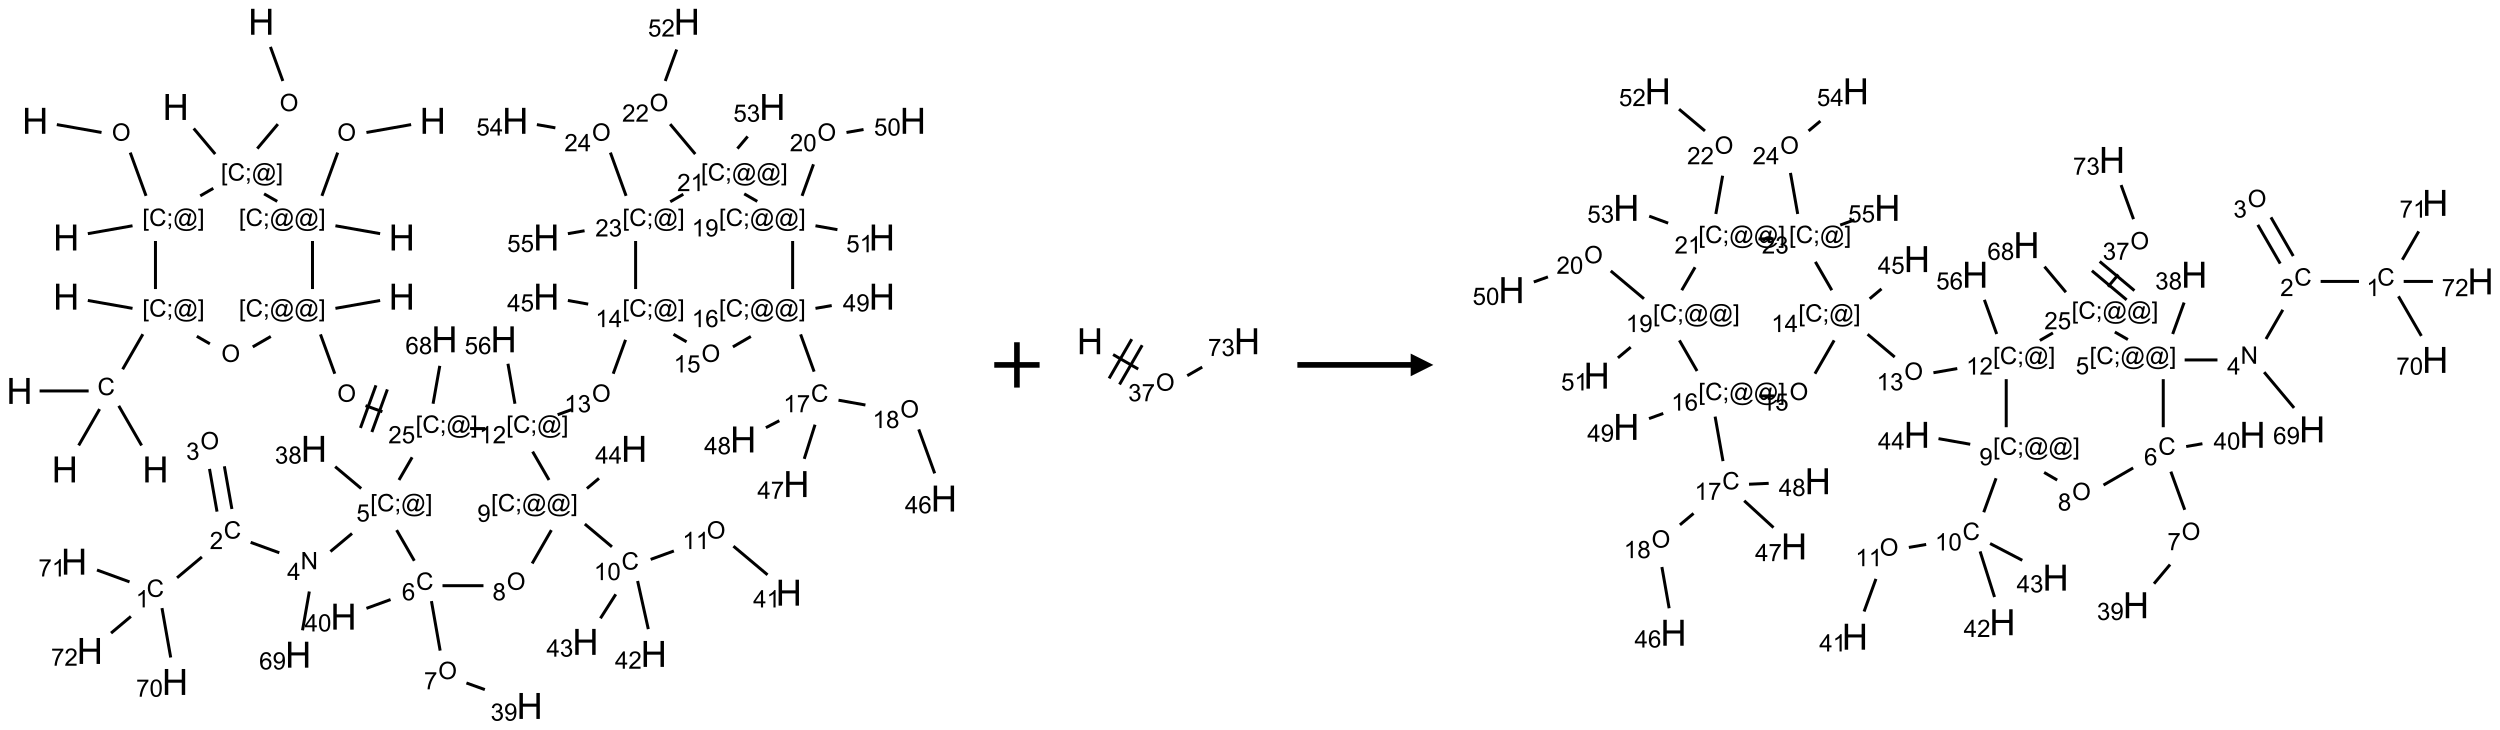 <?xml version="1.0" encoding="UTF-8"?>
<svg xmlns="http://www.w3.org/2000/svg" xmlns:xlink="http://www.w3.org/1999/xlink" width="1103" height="322" viewBox="0 0 1103 322">
<defs>
<g>
<g id="glyph-0-0">
<path d="M 2 0 L 2 -10 L 10 -10 L 10 0 Z M 2.25 -0.25 L 9.75 -0.25 L 9.75 -9.75 L 2.25 -9.75 Z M 2.25 -0.25 "/>
</g>
<g id="glyph-0-1">
<path d="M 1.281 0 L 1.281 -11.453 L 2.797 -11.453 L 2.797 -6.75 L 8.75 -6.75 L 8.75 -11.453 L 10.266 -11.453 L 10.266 0 L 8.75 0 L 8.75 -5.398 L 2.797 -5.398 L 2.797 0 Z M 1.281 0 "/>
</g>
<g id="glyph-1-0">
<path d="M 1.332 0 L 1.332 -6.668 L 6.668 -6.668 L 6.668 0 Z M 1.5 -0.168 L 6.5 -0.168 L 6.5 -6.5 L 1.5 -6.5 Z M 1.5 -0.168 "/>
</g>
<g id="glyph-1-1">
<path d="M 0.516 -3.719 C 0.516 -4.984 0.855 -5.977 1.535 -6.695 C 2.215 -7.414 3.094 -7.77 4.172 -7.77 C 4.875 -7.77 5.512 -7.602 6.078 -7.266 C 6.645 -6.93 7.074 -6.461 7.371 -5.855 C 7.668 -5.254 7.816 -4.57 7.816 -3.809 C 7.816 -3.035 7.66 -2.34 7.348 -1.73 C 7.035 -1.117 6.594 -0.656 6.02 -0.34 C 5.449 -0.027 4.828 0.129 4.168 0.129 C 3.449 0.129 2.805 -0.043 2.238 -0.391 C 1.672 -0.738 1.246 -1.211 0.953 -1.812 C 0.66 -2.414 0.516 -3.047 0.516 -3.719 Z M 1.559 -3.703 C 1.559 -2.781 1.805 -2.059 2.301 -1.527 C 2.793 -1 3.414 -0.734 4.16 -0.734 C 4.922 -0.734 5.547 -1 6.039 -1.535 C 6.531 -2.07 6.777 -2.828 6.777 -3.812 C 6.777 -4.434 6.672 -4.977 6.461 -5.441 C 6.25 -5.902 5.945 -6.262 5.539 -6.52 C 5.133 -6.773 4.68 -6.902 4.176 -6.902 C 3.461 -6.902 2.848 -6.656 2.332 -6.164 C 1.816 -5.672 1.559 -4.852 1.559 -3.703 Z M 1.559 -3.703 "/>
</g>
<g id="glyph-1-2">
<path d="M 0.723 2.121 L 0.723 -7.637 L 2.793 -7.637 L 2.793 -6.859 L 1.66 -6.859 L 1.66 1.344 L 2.793 1.344 L 2.793 2.121 Z M 0.723 2.121 "/>
</g>
<g id="glyph-1-3">
<path d="M 6.27 -2.676 L 7.281 -2.422 C 7.07 -1.594 6.688 -0.961 6.137 -0.523 C 5.586 -0.086 4.914 0.129 4.121 0.129 C 3.297 0.129 2.629 -0.039 2.113 -0.371 C 1.598 -0.707 1.203 -1.191 0.934 -1.828 C 0.664 -2.465 0.531 -3.145 0.531 -3.875 C 0.531 -4.672 0.684 -5.363 0.988 -5.957 C 1.293 -6.547 1.723 -6.996 2.285 -7.305 C 2.844 -7.613 3.461 -7.766 4.137 -7.766 C 4.898 -7.766 5.543 -7.57 6.062 -7.184 C 6.582 -6.793 6.945 -6.246 7.152 -5.543 L 6.156 -5.309 C 5.98 -5.863 5.723 -6.266 5.387 -6.52 C 5.051 -6.773 4.625 -6.902 4.113 -6.902 C 3.527 -6.902 3.039 -6.762 2.645 -6.48 C 2.25 -6.199 1.973 -5.82 1.812 -5.348 C 1.652 -4.871 1.574 -4.383 1.574 -3.879 C 1.574 -3.23 1.668 -2.664 1.855 -2.18 C 2.047 -1.695 2.34 -1.332 2.738 -1.094 C 3.137 -0.855 3.57 -0.734 4.035 -0.734 C 4.602 -0.734 5.082 -0.898 5.473 -1.223 C 5.867 -1.551 6.133 -2.035 6.27 -2.676 Z M 6.27 -2.676 "/>
</g>
<g id="glyph-1-4">
<path d="M 0.949 -4.465 L 0.949 -5.531 L 2.016 -5.531 L 2.016 -4.465 Z M 0.949 0 L 0.949 -1.066 L 2.016 -1.066 L 2.016 0 C 2.016 0.391 1.945 0.711 1.809 0.949 C 1.668 1.191 1.449 1.379 1.145 1.512 L 0.887 1.109 C 1.082 1.023 1.23 0.895 1.324 0.727 C 1.418 0.559 1.469 0.316 1.48 0 Z M 0.949 0 "/>
</g>
<g id="glyph-1-5">
<path d="M 6.047 -0.848 C 5.82 -0.59 5.57 -0.379 5.289 -0.223 C 5.008 -0.062 4.73 0.016 4.449 0.016 C 4.141 0.016 3.84 -0.074 3.547 -0.254 C 3.254 -0.434 3.02 -0.715 2.836 -1.09 C 2.652 -1.465 2.562 -1.875 2.562 -2.324 C 2.562 -2.875 2.703 -3.43 2.988 -3.98 C 3.27 -4.535 3.621 -4.953 4.043 -5.23 C 4.461 -5.508 4.871 -5.645 5.266 -5.645 C 5.566 -5.645 5.855 -5.566 6.129 -5.41 C 6.402 -5.25 6.641 -5.012 6.84 -4.688 L 7.016 -5.496 L 7.949 -5.496 L 7.199 -2 C 7.094 -1.516 7.043 -1.246 7.043 -1.191 C 7.043 -1.098 7.078 -1.02 7.148 -0.949 C 7.219 -0.883 7.305 -0.848 7.406 -0.848 C 7.59 -0.848 7.832 -0.953 8.129 -1.168 C 8.527 -1.445 8.84 -1.816 9.07 -2.285 C 9.301 -2.75 9.418 -3.234 9.418 -3.73 C 9.418 -4.309 9.27 -4.852 8.973 -5.355 C 8.676 -5.859 8.23 -6.262 7.645 -6.562 C 7.055 -6.863 6.406 -7.016 5.691 -7.016 C 4.879 -7.016 4.137 -6.824 3.465 -6.445 C 2.793 -6.066 2.273 -5.52 1.902 -4.809 C 1.535 -4.098 1.348 -3.34 1.348 -2.527 C 1.348 -1.676 1.535 -0.941 1.902 -0.328 C 2.273 0.285 2.809 0.742 3.508 1.035 C 4.207 1.328 4.984 1.473 5.832 1.473 C 6.742 1.473 7.504 1.32 8.121 1.016 C 8.734 0.711 9.195 0.34 9.5 -0.098 L 10.441 -0.098 C 10.266 0.266 9.961 0.637 9.531 1.016 C 9.102 1.395 8.59 1.695 7.996 1.914 C 7.402 2.133 6.688 2.246 5.848 2.246 C 5.078 2.246 4.367 2.145 3.715 1.949 C 3.066 1.75 2.512 1.453 2.051 1.055 C 1.594 0.656 1.25 0.199 1.016 -0.316 C 0.723 -0.973 0.578 -1.684 0.578 -2.441 C 0.578 -3.289 0.75 -4.098 1.098 -4.863 C 1.523 -5.805 2.125 -6.527 2.902 -7.027 C 3.684 -7.527 4.629 -7.777 5.738 -7.777 C 6.602 -7.777 7.375 -7.602 8.059 -7.246 C 8.746 -6.895 9.285 -6.371 9.684 -5.672 C 10.02 -5.07 10.188 -4.418 10.188 -3.715 C 10.188 -2.707 9.832 -1.812 9.125 -1.031 C 8.492 -0.328 7.801 0.02 7.051 0.02 C 6.812 0.02 6.617 -0.016 6.473 -0.09 C 6.324 -0.16 6.215 -0.266 6.145 -0.402 C 6.102 -0.488 6.066 -0.637 6.047 -0.848 Z M 3.527 -2.262 C 3.527 -1.785 3.641 -1.414 3.863 -1.152 C 4.09 -0.887 4.348 -0.754 4.641 -0.754 C 4.836 -0.754 5.039 -0.812 5.254 -0.93 C 5.469 -1.047 5.676 -1.219 5.871 -1.449 C 6.066 -1.676 6.23 -1.969 6.355 -2.32 C 6.48 -2.672 6.543 -3.027 6.543 -3.379 C 6.543 -3.852 6.426 -4.219 6.191 -4.48 C 5.957 -4.738 5.672 -4.871 5.332 -4.871 C 5.109 -4.871 4.902 -4.812 4.707 -4.699 C 4.512 -4.586 4.32 -4.406 4.137 -4.156 C 3.953 -3.906 3.805 -3.602 3.691 -3.246 C 3.582 -2.887 3.527 -2.559 3.527 -2.262 Z M 3.527 -2.262 "/>
</g>
<g id="glyph-1-6">
<path d="M 2.27 2.121 L 0.203 2.121 L 0.203 1.344 L 1.332 1.344 L 1.332 -6.859 L 0.203 -6.859 L 0.203 -7.637 L 2.27 -7.637 Z M 2.27 2.121 "/>
</g>
<g id="glyph-1-7">
<path d="M 5.371 -0.902 L 5.371 0 L 0.324 0 C 0.316 -0.227 0.352 -0.441 0.434 -0.652 C 0.562 -0.996 0.766 -1.332 1.051 -1.668 C 1.332 -2 1.742 -2.387 2.277 -2.824 C 3.105 -3.504 3.668 -4.043 3.957 -4.441 C 4.25 -4.84 4.395 -5.215 4.395 -5.566 C 4.395 -5.938 4.262 -6.254 3.996 -6.508 C 3.73 -6.762 3.387 -6.891 2.957 -6.891 C 2.508 -6.891 2.145 -6.754 1.875 -6.484 C 1.605 -6.215 1.469 -5.84 1.465 -5.359 L 0.5 -5.457 C 0.566 -6.176 0.812 -6.727 1.246 -7.102 C 1.676 -7.477 2.254 -7.668 2.98 -7.668 C 3.711 -7.668 4.293 -7.465 4.719 -7.059 C 5.145 -6.652 5.359 -6.148 5.359 -5.547 C 5.359 -5.242 5.297 -4.941 5.172 -4.645 C 5.047 -4.352 4.84 -4.039 4.551 -3.715 C 4.262 -3.387 3.777 -2.938 3.105 -2.371 C 2.543 -1.898 2.18 -1.578 2.02 -1.41 C 1.859 -1.242 1.73 -1.07 1.625 -0.902 Z M 5.371 -0.902 "/>
</g>
<g id="glyph-1-8">
<path d="M 0.441 -2 L 1.426 -2.082 C 1.5 -1.605 1.668 -1.242 1.934 -1.004 C 2.199 -0.762 2.52 -0.641 2.895 -0.641 C 3.348 -0.641 3.73 -0.812 4.043 -1.152 C 4.355 -1.492 4.512 -1.941 4.512 -2.504 C 4.512 -3.039 4.359 -3.461 4.059 -3.77 C 3.758 -4.078 3.367 -4.234 2.879 -4.234 C 2.578 -4.234 2.305 -4.164 2.062 -4.027 C 1.82 -3.891 1.629 -3.715 1.488 -3.496 L 0.609 -3.609 L 1.348 -7.531 L 5.145 -7.531 L 5.145 -6.637 L 2.098 -6.637 L 1.688 -4.582 C 2.145 -4.902 2.625 -5.062 3.129 -5.062 C 3.797 -5.062 4.359 -4.832 4.816 -4.371 C 5.277 -3.91 5.504 -3.312 5.504 -2.59 C 5.504 -1.898 5.305 -1.301 4.902 -0.797 C 4.41 -0.18 3.742 0.129 2.895 0.129 C 2.199 0.129 1.633 -0.062 1.195 -0.453 C 0.758 -0.844 0.504 -1.359 0.441 -2 Z M 0.441 -2 "/>
</g>
<g id="glyph-1-9">
<path d="M 5.309 -5.766 L 4.375 -5.691 C 4.293 -6.059 4.172 -6.328 4.02 -6.496 C 3.766 -6.762 3.453 -6.895 3.082 -6.895 C 2.785 -6.895 2.523 -6.812 2.297 -6.645 C 2 -6.43 1.77 -6.117 1.598 -5.703 C 1.43 -5.289 1.34 -4.703 1.332 -3.938 C 1.559 -4.281 1.836 -4.535 2.16 -4.703 C 2.488 -4.871 2.828 -4.953 3.188 -4.953 C 3.812 -4.953 4.344 -4.723 4.785 -4.262 C 5.223 -3.801 5.441 -3.207 5.441 -2.48 C 5.441 -2 5.34 -1.555 5.133 -1.145 C 4.926 -0.73 4.641 -0.418 4.281 -0.199 C 3.922 0.02 3.512 0.129 3.051 0.129 C 2.27 0.129 1.633 -0.156 1.141 -0.73 C 0.648 -1.305 0.402 -2.254 0.402 -3.574 C 0.402 -5.051 0.672 -6.121 1.219 -6.793 C 1.695 -7.375 2.336 -7.668 3.141 -7.668 C 3.742 -7.668 4.234 -7.5 4.617 -7.16 C 5 -6.824 5.23 -6.359 5.309 -5.766 Z M 1.48 -2.473 C 1.48 -2.152 1.547 -1.844 1.684 -1.547 C 1.82 -1.25 2.016 -1.027 2.262 -0.871 C 2.508 -0.719 2.766 -0.641 3.035 -0.641 C 3.434 -0.641 3.773 -0.801 4.059 -1.121 C 4.344 -1.441 4.484 -1.875 4.484 -2.422 C 4.484 -2.949 4.344 -3.367 4.062 -3.668 C 3.781 -3.973 3.426 -4.125 3 -4.125 C 2.578 -4.125 2.219 -3.973 1.922 -3.668 C 1.625 -3.363 1.48 -2.969 1.48 -2.473 Z M 1.48 -2.473 "/>
</g>
<g id="glyph-1-10">
<path d="M 1.887 -4.141 C 1.496 -4.281 1.207 -4.484 1.02 -4.75 C 0.832 -5.016 0.738 -5.328 0.738 -5.699 C 0.738 -6.254 0.938 -6.719 1.34 -7.098 C 1.738 -7.477 2.27 -7.668 2.934 -7.668 C 3.598 -7.668 4.137 -7.473 4.543 -7.086 C 4.949 -6.699 5.152 -6.227 5.152 -5.672 C 5.152 -5.316 5.059 -5.008 4.871 -4.746 C 4.688 -4.484 4.406 -4.281 4.027 -4.141 C 4.496 -3.988 4.852 -3.742 5.098 -3.402 C 5.34 -3.062 5.465 -2.656 5.465 -2.184 C 5.465 -1.531 5.234 -0.98 4.77 -0.535 C 4.309 -0.09 3.703 0.129 2.949 0.129 C 2.195 0.129 1.586 -0.094 1.125 -0.539 C 0.664 -0.984 0.434 -1.543 0.434 -2.207 C 0.434 -2.703 0.559 -3.121 0.809 -3.457 C 1.062 -3.793 1.422 -4.02 1.887 -4.141 Z M 1.699 -5.73 C 1.699 -5.367 1.812 -5.074 2.047 -4.844 C 2.281 -4.613 2.582 -4.5 2.953 -4.5 C 3.312 -4.5 3.609 -4.613 3.84 -4.84 C 4.07 -5.066 4.188 -5.348 4.188 -5.676 C 4.188 -6.02 4.07 -6.309 3.832 -6.543 C 3.594 -6.777 3.297 -6.895 2.941 -6.895 C 2.586 -6.895 2.289 -6.781 2.051 -6.551 C 1.816 -6.324 1.699 -6.047 1.699 -5.73 Z M 1.395 -2.203 C 1.395 -1.938 1.461 -1.676 1.586 -1.426 C 1.711 -1.176 1.902 -0.984 2.152 -0.848 C 2.402 -0.711 2.672 -0.641 2.957 -0.641 C 3.406 -0.641 3.777 -0.785 4.066 -1.074 C 4.359 -1.363 4.504 -1.727 4.504 -2.172 C 4.504 -2.625 4.355 -2.996 4.055 -3.293 C 3.754 -3.586 3.379 -3.734 2.926 -3.734 C 2.484 -3.734 2.121 -3.59 1.832 -3.297 C 1.543 -3.004 1.395 -2.641 1.395 -2.203 Z M 1.395 -2.203 "/>
</g>
<g id="glyph-1-11">
<path d="M 0.812 0 L 0.812 -7.637 L 1.848 -7.637 L 5.859 -1.641 L 5.859 -7.637 L 6.828 -7.637 L 6.828 0 L 5.793 0 L 1.781 -6 L 1.781 0 Z M 0.812 0 "/>
</g>
<g id="glyph-1-12">
<path d="M 3.449 0 L 3.449 -1.828 L 0.137 -1.828 L 0.137 -2.688 L 3.621 -7.637 L 4.387 -7.637 L 4.387 -2.688 L 5.418 -2.688 L 5.418 -1.828 L 4.387 -1.828 L 4.387 0 Z M 3.449 -2.688 L 3.449 -6.129 L 1.059 -2.688 Z M 3.449 -2.688 "/>
</g>
<g id="glyph-1-13">
<path d="M 3.973 0 L 3.035 0 L 3.035 -5.973 C 2.809 -5.758 2.516 -5.543 2.148 -5.328 C 1.781 -5.113 1.453 -4.953 1.16 -4.844 L 1.16 -5.75 C 1.684 -5.996 2.145 -6.297 2.535 -6.645 C 2.93 -6.996 3.207 -7.336 3.371 -7.668 L 3.973 -7.668 Z M 3.973 0 "/>
</g>
<g id="glyph-1-14">
<path d="M 0.504 -6.637 L 0.504 -7.535 L 5.449 -7.535 L 5.449 -6.809 C 4.961 -6.289 4.48 -5.602 4.004 -4.746 C 3.527 -3.887 3.156 -3.004 2.895 -2.098 C 2.707 -1.461 2.59 -0.762 2.535 0 L 1.574 0 C 1.582 -0.602 1.703 -1.328 1.926 -2.176 C 2.152 -3.027 2.477 -3.848 2.898 -4.637 C 3.32 -5.426 3.77 -6.094 4.246 -6.637 Z M 0.504 -6.637 "/>
</g>
<g id="glyph-1-15">
<path d="M 0.441 -3.766 C 0.441 -4.668 0.535 -5.395 0.723 -5.945 C 0.906 -6.496 1.184 -6.922 1.551 -7.219 C 1.918 -7.516 2.375 -7.668 2.934 -7.668 C 3.344 -7.668 3.703 -7.586 4.012 -7.418 C 4.32 -7.254 4.574 -7.016 4.777 -6.707 C 4.977 -6.395 5.137 -6.016 5.25 -5.57 C 5.363 -5.125 5.422 -4.523 5.422 -3.766 C 5.422 -2.871 5.328 -2.148 5.145 -1.598 C 4.961 -1.047 4.688 -0.621 4.32 -0.32 C 3.953 -0.02 3.492 0.129 2.934 0.129 C 2.195 0.129 1.617 -0.133 1.199 -0.66 C 0.695 -1.297 0.441 -2.332 0.441 -3.766 Z M 1.406 -3.766 C 1.406 -2.512 1.555 -1.68 1.848 -1.262 C 2.141 -0.848 2.5 -0.641 2.934 -0.641 C 3.363 -0.641 3.727 -0.848 4.02 -1.266 C 4.312 -1.684 4.457 -2.516 4.457 -3.766 C 4.457 -5.023 4.312 -5.859 4.02 -6.27 C 3.727 -6.684 3.359 -6.891 2.922 -6.891 C 2.492 -6.891 2.148 -6.707 1.891 -6.344 C 1.566 -5.879 1.406 -5.02 1.406 -3.766 Z M 1.406 -3.766 "/>
</g>
<g id="glyph-1-16">
<path d="M 0.449 -2.016 L 1.387 -2.141 C 1.492 -1.609 1.676 -1.227 1.934 -0.992 C 2.191 -0.758 2.508 -0.641 2.879 -0.641 C 3.32 -0.641 3.695 -0.793 3.996 -1.098 C 4.301 -1.402 4.453 -1.781 4.453 -2.234 C 4.453 -2.664 4.312 -3.02 4.031 -3.301 C 3.75 -3.578 3.391 -3.719 2.957 -3.719 C 2.781 -3.719 2.562 -3.684 2.297 -3.613 L 2.402 -4.438 C 2.465 -4.43 2.516 -4.426 2.551 -4.426 C 2.949 -4.426 3.312 -4.531 3.629 -4.738 C 3.949 -4.949 4.109 -5.27 4.109 -5.703 C 4.109 -6.047 3.992 -6.332 3.762 -6.559 C 3.527 -6.785 3.227 -6.895 2.859 -6.895 C 2.496 -6.895 2.191 -6.781 1.949 -6.551 C 1.707 -6.324 1.547 -5.98 1.48 -5.52 L 0.543 -5.688 C 0.656 -6.316 0.918 -6.805 1.324 -7.148 C 1.73 -7.492 2.234 -7.668 2.84 -7.668 C 3.254 -7.668 3.641 -7.578 3.988 -7.398 C 4.34 -7.219 4.609 -6.977 4.793 -6.668 C 4.98 -6.359 5.074 -6.031 5.074 -5.684 C 5.074 -5.352 4.984 -5.051 4.809 -4.781 C 4.629 -4.512 4.367 -4.297 4.02 -4.137 C 4.473 -4.031 4.824 -3.816 5.074 -3.488 C 5.324 -3.16 5.449 -2.75 5.449 -2.254 C 5.449 -1.59 5.203 -1.023 4.719 -0.559 C 4.234 -0.098 3.617 0.137 2.875 0.137 C 2.203 0.137 1.648 -0.062 1.207 -0.465 C 0.762 -0.863 0.512 -1.379 0.449 -2.016 Z M 0.449 -2.016 "/>
</g>
<g id="glyph-1-17">
<path d="M 0.582 -1.766 L 1.484 -1.848 C 1.562 -1.426 1.707 -1.117 1.922 -0.926 C 2.137 -0.734 2.414 -0.641 2.75 -0.641 C 3.039 -0.641 3.289 -0.707 3.508 -0.84 C 3.727 -0.973 3.902 -1.148 4.043 -1.367 C 4.18 -1.586 4.297 -1.887 4.391 -2.262 C 4.484 -2.637 4.531 -3.016 4.531 -3.406 C 4.531 -3.449 4.531 -3.512 4.527 -3.594 C 4.34 -3.297 4.082 -3.055 3.758 -2.867 C 3.434 -2.68 3.082 -2.59 2.703 -2.59 C 2.07 -2.59 1.535 -2.816 1.098 -3.277 C 0.66 -3.734 0.441 -4.34 0.441 -5.09 C 0.441 -5.863 0.672 -6.484 1.129 -6.957 C 1.586 -7.43 2.156 -7.668 2.844 -7.668 C 3.34 -7.668 3.793 -7.531 4.207 -7.266 C 4.617 -7 4.93 -6.617 5.145 -6.121 C 5.355 -5.629 5.465 -4.91 5.465 -3.973 C 5.465 -2.996 5.359 -2.223 5.145 -1.645 C 4.934 -1.066 4.617 -0.625 4.199 -0.324 C 3.781 -0.02 3.293 0.129 2.73 0.129 C 2.133 0.129 1.645 -0.035 1.266 -0.367 C 0.887 -0.699 0.66 -1.164 0.582 -1.766 Z M 4.422 -5.137 C 4.422 -5.676 4.277 -6.102 3.992 -6.418 C 3.707 -6.734 3.359 -6.891 2.957 -6.891 C 2.543 -6.891 2.18 -6.719 1.871 -6.379 C 1.562 -6.039 1.406 -5.598 1.406 -5.059 C 1.406 -4.57 1.555 -4.176 1.848 -3.871 C 2.141 -3.566 2.5 -3.418 2.934 -3.418 C 3.367 -3.418 3.723 -3.57 4.004 -3.871 C 4.281 -4.176 4.422 -4.598 4.422 -5.137 Z M 4.422 -5.137 "/>
</g>
</g>
</defs>
<path fill="none" stroke-width="0.033" stroke-linecap="butt" stroke-linejoin="miter" stroke="rgb(0%, 0%, 0%)" stroke-opacity="1" stroke-miterlimit="10" d="M 2.768 0.277 L 2.905 0.653 " transform="matrix(40, 0, 0, 40, 8.59, 9.609)"/>
<path fill="none" stroke-width="0.033" stroke-linecap="butt" stroke-linejoin="miter" stroke="rgb(0%, 0%, 0%)" stroke-opacity="1" stroke-miterlimit="10" d="M 2.85 1.129 L 2.623 1.399 " transform="matrix(40, 0, 0, 40, 8.59, 9.609)"/>
<path fill="none" stroke-width="0.033" stroke-linecap="butt" stroke-linejoin="miter" stroke="rgb(0%, 0%, 0%)" stroke-opacity="1" stroke-miterlimit="10" d="M 2.159 1.459 L 1.922 1.177 " transform="matrix(40, 0, 0, 40, 8.59, 9.609)"/>
<path fill="none" stroke-width="0.033" stroke-linecap="butt" stroke-linejoin="miter" stroke="rgb(0%, 0%, 0%)" stroke-opacity="1" stroke-miterlimit="10" d="M 2.138 1.837 L 1.994 1.92 " transform="matrix(40, 0, 0, 40, 8.59, 9.609)"/>
<path fill="none" stroke-width="0.033" stroke-linecap="butt" stroke-linejoin="miter" stroke="rgb(0%, 0%, 0%)" stroke-opacity="1" stroke-miterlimit="10" d="M 1.247 2.25 L 0.754 2.337 " transform="matrix(40, 0, 0, 40, 8.59, 9.609)"/>
<path fill="none" stroke-width="0.033" stroke-linecap="butt" stroke-linejoin="miter" stroke="rgb(0%, 0%, 0%)" stroke-opacity="1" stroke-miterlimit="10" d="M 1.396 1.92 L 1.222 1.443 " transform="matrix(40, 0, 0, 40, 8.59, 9.609)"/>
<path fill="none" stroke-width="0.033" stroke-linecap="butt" stroke-linejoin="miter" stroke="rgb(0%, 0%, 0%)" stroke-opacity="1" stroke-miterlimit="10" d="M 0.905 1.221 L 0.412 1.134 " transform="matrix(40, 0, 0, 40, 8.59, 9.609)"/>
<path fill="none" stroke-width="0.033" stroke-linecap="butt" stroke-linejoin="miter" stroke="rgb(0%, 0%, 0%)" stroke-opacity="1" stroke-miterlimit="10" d="M 1.5 2.418 L 1.5 2.948 " transform="matrix(40, 0, 0, 40, 8.59, 9.609)"/>
<path fill="none" stroke-width="0.033" stroke-linecap="butt" stroke-linejoin="miter" stroke="rgb(0%, 0%, 0%)" stroke-opacity="1" stroke-miterlimit="10" d="M 1.247 3.161 L 0.754 3.074 " transform="matrix(40, 0, 0, 40, 8.59, 9.609)"/>
<path fill="none" stroke-width="0.033" stroke-linecap="butt" stroke-linejoin="miter" stroke="rgb(0%, 0%, 0%)" stroke-opacity="1" stroke-miterlimit="10" d="M 1.361 3.446 L 1.138 3.833 " transform="matrix(40, 0, 0, 40, 8.59, 9.609)"/>
<path fill="none" stroke-width="0.033" stroke-linecap="butt" stroke-linejoin="miter" stroke="rgb(0%, 0%, 0%)" stroke-opacity="1" stroke-miterlimit="10" d="M 1.095 4.236 L 1.347 4.673 " transform="matrix(40, 0, 0, 40, 8.59, 9.609)"/>
<path fill="none" stroke-width="0.033" stroke-linecap="butt" stroke-linejoin="miter" stroke="rgb(0%, 0%, 0%)" stroke-opacity="1" stroke-miterlimit="10" d="M 0.884 4.272 L 0.653 4.673 " transform="matrix(40, 0, 0, 40, 8.59, 9.609)"/>
<path fill="none" stroke-width="0.033" stroke-linecap="butt" stroke-linejoin="miter" stroke="rgb(0%, 0%, 0%)" stroke-opacity="1" stroke-miterlimit="10" d="M 0.763 4.072 L 0.222 4.072 " transform="matrix(40, 0, 0, 40, 8.59, 9.609)"/>
<path fill="none" stroke-width="0.033" stroke-linecap="butt" stroke-linejoin="miter" stroke="rgb(0%, 0%, 0%)" stroke-opacity="1" stroke-miterlimit="10" d="M 1.956 3.469 L 2.1 3.552 " transform="matrix(40, 0, 0, 40, 8.59, 9.609)"/>
<path fill="none" stroke-width="0.033" stroke-linecap="butt" stroke-linejoin="miter" stroke="rgb(0%, 0%, 0%)" stroke-opacity="1" stroke-miterlimit="10" d="M 2.573 3.586 L 2.772 3.471 " transform="matrix(40, 0, 0, 40, 8.59, 9.609)"/>
<path fill="none" stroke-width="0.033" stroke-linecap="butt" stroke-linejoin="miter" stroke="rgb(0%, 0%, 0%)" stroke-opacity="1" stroke-miterlimit="10" d="M 3.485 3.161 L 3.978 3.074 " transform="matrix(40, 0, 0, 40, 8.59, 9.609)"/>
<path fill="none" stroke-width="0.033" stroke-linecap="butt" stroke-linejoin="miter" stroke="rgb(0%, 0%, 0%)" stroke-opacity="1" stroke-miterlimit="10" d="M 3.32 3.448 L 3.478 3.882 " transform="matrix(40, 0, 0, 40, 8.59, 9.609)"/>
<path fill="none" stroke-width="0.033" stroke-linecap="butt" stroke-linejoin="miter" stroke="rgb(0%, 0%, 0%)" stroke-opacity="1" stroke-miterlimit="10" d="M 3.817 4.234 L 4.003 4.301 " transform="matrix(40, 0, 0, 40, 8.59, 9.609)"/>
<path fill="none" stroke-width="0.033" stroke-linecap="butt" stroke-linejoin="miter" stroke="rgb(0%, 0%, 0%)" stroke-opacity="1" stroke-miterlimit="10" d="M 3.887 4.525 L 4.058 4.055 " transform="matrix(40, 0, 0, 40, 8.59, 9.609)"/>
<path fill="none" stroke-width="0.033" stroke-linecap="butt" stroke-linejoin="miter" stroke="rgb(0%, 0%, 0%)" stroke-opacity="1" stroke-miterlimit="10" d="M 3.761 4.48 L 3.932 4.01 " transform="matrix(40, 0, 0, 40, 8.59, 9.609)"/>
<path fill="none" stroke-width="0.033" stroke-linecap="butt" stroke-linejoin="miter" stroke="rgb(0%, 0%, 0%)" stroke-opacity="1" stroke-miterlimit="10" d="M 4.562 4.213 L 4.636 3.795 " transform="matrix(40, 0, 0, 40, 8.59, 9.609)"/>
<path fill="none" stroke-width="0.033" stroke-linecap="butt" stroke-linejoin="miter" stroke="rgb(0%, 0%, 0%)" stroke-opacity="1" stroke-miterlimit="10" d="M 4.331 4.804 L 4.186 5.054 " transform="matrix(40, 0, 0, 40, 8.59, 9.609)"/>
<path fill="none" stroke-width="0.033" stroke-linecap="butt" stroke-linejoin="miter" stroke="rgb(0%, 0%, 0%)" stroke-opacity="1" stroke-miterlimit="10" d="M 3.668 5.644 L 3.43 5.843 " transform="matrix(40, 0, 0, 40, 8.59, 9.609)"/>
<path fill="none" stroke-width="0.033" stroke-linecap="butt" stroke-linejoin="miter" stroke="rgb(0%, 0%, 0%)" stroke-opacity="1" stroke-miterlimit="10" d="M 2.866 5.857 L 2.55 5.742 " transform="matrix(40, 0, 0, 40, 8.59, 9.609)"/>
<path fill="none" stroke-width="0.033" stroke-linecap="butt" stroke-linejoin="miter" stroke="rgb(0%, 0%, 0%)" stroke-opacity="1" stroke-miterlimit="10" d="M 2.012 5.903 L 1.738 6.133 " transform="matrix(40, 0, 0, 40, 8.59, 9.609)"/>
<path fill="none" stroke-width="0.033" stroke-linecap="butt" stroke-linejoin="miter" stroke="rgb(0%, 0%, 0%)" stroke-opacity="1" stroke-miterlimit="10" d="M 1.572 6.467 L 1.668 7.012 " transform="matrix(40, 0, 0, 40, 8.59, 9.609)"/>
<path fill="none" stroke-width="0.033" stroke-linecap="butt" stroke-linejoin="miter" stroke="rgb(0%, 0%, 0%)" stroke-opacity="1" stroke-miterlimit="10" d="M 1.214 6.178 L 0.855 6.047 " transform="matrix(40, 0, 0, 40, 8.59, 9.609)"/>
<path fill="none" stroke-width="0.033" stroke-linecap="butt" stroke-linejoin="miter" stroke="rgb(0%, 0%, 0%)" stroke-opacity="1" stroke-miterlimit="10" d="M 1.229 6.559 L 1.01 6.743 " transform="matrix(40, 0, 0, 40, 8.59, 9.609)"/>
<path fill="none" stroke-width="0.033" stroke-linecap="butt" stroke-linejoin="miter" stroke="rgb(0%, 0%, 0%)" stroke-opacity="1" stroke-miterlimit="10" d="M 2.343 5.374 L 2.26 4.903 " transform="matrix(40, 0, 0, 40, 8.59, 9.609)"/>
<path fill="none" stroke-width="0.033" stroke-linecap="butt" stroke-linejoin="miter" stroke="rgb(0%, 0%, 0%)" stroke-opacity="1" stroke-miterlimit="10" d="M 2.179 5.403 L 2.096 4.932 " transform="matrix(40, 0, 0, 40, 8.59, 9.609)"/>
<path fill="none" stroke-width="0.033" stroke-linecap="butt" stroke-linejoin="miter" stroke="rgb(0%, 0%, 0%)" stroke-opacity="1" stroke-miterlimit="10" d="M 3.197 6.284 L 3.122 6.712 " transform="matrix(40, 0, 0, 40, 8.59, 9.609)"/>
<path fill="none" stroke-width="0.033" stroke-linecap="butt" stroke-linejoin="miter" stroke="rgb(0%, 0%, 0%)" stroke-opacity="1" stroke-miterlimit="10" d="M 3.769 5.148 L 3.482 4.907 " transform="matrix(40, 0, 0, 40, 8.59, 9.609)"/>
<path fill="none" stroke-width="0.033" stroke-linecap="butt" stroke-linejoin="miter" stroke="rgb(0%, 0%, 0%)" stroke-opacity="1" stroke-miterlimit="10" d="M 4.16 5.607 L 4.355 5.945 " transform="matrix(40, 0, 0, 40, 8.59, 9.609)"/>
<path fill="none" stroke-width="0.033" stroke-linecap="butt" stroke-linejoin="miter" stroke="rgb(0%, 0%, 0%)" stroke-opacity="1" stroke-miterlimit="10" d="M 4.544 6.39 L 4.64 6.936 " transform="matrix(40, 0, 0, 40, 8.59, 9.609)"/>
<path fill="none" stroke-width="0.033" stroke-linecap="butt" stroke-linejoin="miter" stroke="rgb(0%, 0%, 0%)" stroke-opacity="1" stroke-miterlimit="10" d="M 4.93 7.293 L 5.133 7.366 " transform="matrix(40, 0, 0, 40, 8.59, 9.609)"/>
<path fill="none" stroke-width="0.033" stroke-linecap="butt" stroke-linejoin="miter" stroke="rgb(0%, 0%, 0%)" stroke-opacity="1" stroke-miterlimit="10" d="M 4.093 6.373 L 3.827 6.47 " transform="matrix(40, 0, 0, 40, 8.59, 9.609)"/>
<path fill="none" stroke-width="0.033" stroke-linecap="butt" stroke-linejoin="miter" stroke="rgb(0%, 0%, 0%)" stroke-opacity="1" stroke-miterlimit="10" d="M 4.666 6.22 L 5.118 6.22 " transform="matrix(40, 0, 0, 40, 8.59, 9.609)"/>
<path fill="none" stroke-width="0.033" stroke-linecap="butt" stroke-linejoin="miter" stroke="rgb(0%, 0%, 0%)" stroke-opacity="1" stroke-miterlimit="10" d="M 5.655 5.975 L 5.867 5.607 " transform="matrix(40, 0, 0, 40, 8.59, 9.609)"/>
<path fill="none" stroke-width="0.033" stroke-linecap="butt" stroke-linejoin="miter" stroke="rgb(0%, 0%, 0%)" stroke-opacity="1" stroke-miterlimit="10" d="M 6.236 5.54 L 6.535 5.791 " transform="matrix(40, 0, 0, 40, 8.59, 9.609)"/>
<path fill="none" stroke-width="0.033" stroke-linecap="butt" stroke-linejoin="miter" stroke="rgb(0%, 0%, 0%)" stroke-opacity="1" stroke-miterlimit="10" d="M 6.962 5.93 L 7.218 5.837 " transform="matrix(40, 0, 0, 40, 8.59, 9.609)"/>
<path fill="none" stroke-width="0.033" stroke-linecap="butt" stroke-linejoin="miter" stroke="rgb(0%, 0%, 0%)" stroke-opacity="1" stroke-miterlimit="10" d="M 7.875 5.784 L 8.251 6.1 " transform="matrix(40, 0, 0, 40, 8.59, 9.609)"/>
<path fill="none" stroke-width="0.033" stroke-linecap="butt" stroke-linejoin="miter" stroke="rgb(0%, 0%, 0%)" stroke-opacity="1" stroke-miterlimit="10" d="M 6.818 6.168 L 6.936 6.699 " transform="matrix(40, 0, 0, 40, 8.59, 9.609)"/>
<path fill="none" stroke-width="0.033" stroke-linecap="butt" stroke-linejoin="miter" stroke="rgb(0%, 0%, 0%)" stroke-opacity="1" stroke-miterlimit="10" d="M 6.577 6.315 L 6.408 6.58 " transform="matrix(40, 0, 0, 40, 8.59, 9.609)"/>
<path fill="none" stroke-width="0.033" stroke-linecap="butt" stroke-linejoin="miter" stroke="rgb(0%, 0%, 0%)" stroke-opacity="1" stroke-miterlimit="10" d="M 6.259 5.148 L 6.392 5.036 " transform="matrix(40, 0, 0, 40, 8.59, 9.609)"/>
<path fill="none" stroke-width="0.033" stroke-linecap="butt" stroke-linejoin="miter" stroke="rgb(0%, 0%, 0%)" stroke-opacity="1" stroke-miterlimit="10" d="M 5.841 5.054 L 5.66 4.741 " transform="matrix(40, 0, 0, 40, 8.59, 9.609)"/>
<path fill="none" stroke-width="0.033" stroke-linecap="butt" stroke-linejoin="miter" stroke="rgb(0%, 0%, 0%)" stroke-opacity="1" stroke-miterlimit="10" d="M 5.137 4.487 L 4.97 4.487 " transform="matrix(40, 0, 0, 40, 8.59, 9.609)"/>
<path fill="none" stroke-width="0.033" stroke-linecap="butt" stroke-linejoin="miter" stroke="rgb(0%, 0%, 0%)" stroke-opacity="1" stroke-miterlimit="10" d="M 5.936 4.334 L 6.092 4.277 " transform="matrix(40, 0, 0, 40, 8.59, 9.609)"/>
<path fill="none" stroke-width="0.033" stroke-linecap="butt" stroke-linejoin="miter" stroke="rgb(0%, 0%, 0%)" stroke-opacity="1" stroke-miterlimit="10" d="M 6.549 3.882 L 6.685 3.508 " transform="matrix(40, 0, 0, 40, 8.59, 9.609)"/>
<path fill="none" stroke-width="0.033" stroke-linecap="butt" stroke-linejoin="miter" stroke="rgb(0%, 0%, 0%)" stroke-opacity="1" stroke-miterlimit="10" d="M 6.273 3.114 L 6.049 3.074 " transform="matrix(40, 0, 0, 40, 8.59, 9.609)"/>
<path fill="none" stroke-width="0.033" stroke-linecap="butt" stroke-linejoin="miter" stroke="rgb(0%, 0%, 0%)" stroke-opacity="1" stroke-miterlimit="10" d="M 7.214 3.447 L 7.358 3.53 " transform="matrix(40, 0, 0, 40, 8.59, 9.609)"/>
<path fill="none" stroke-width="0.033" stroke-linecap="butt" stroke-linejoin="miter" stroke="rgb(0%, 0%, 0%)" stroke-opacity="1" stroke-miterlimit="10" d="M 7.869 3.586 L 8.067 3.471 " transform="matrix(40, 0, 0, 40, 8.59, 9.609)"/>
<path fill="none" stroke-width="0.033" stroke-linecap="butt" stroke-linejoin="miter" stroke="rgb(0%, 0%, 0%)" stroke-opacity="1" stroke-miterlimit="10" d="M 8.616 3.448 L 8.765 3.859 " transform="matrix(40, 0, 0, 40, 8.59, 9.609)"/>
<path fill="none" stroke-width="0.033" stroke-linecap="butt" stroke-linejoin="miter" stroke="rgb(0%, 0%, 0%)" stroke-opacity="1" stroke-miterlimit="10" d="M 9.034 4.174 L 9.331 4.227 " transform="matrix(40, 0, 0, 40, 8.59, 9.609)"/>
<path fill="none" stroke-width="0.033" stroke-linecap="butt" stroke-linejoin="miter" stroke="rgb(0%, 0%, 0%)" stroke-opacity="1" stroke-miterlimit="10" d="M 9.919 4.496 L 10.095 4.981 " transform="matrix(40, 0, 0, 40, 8.59, 9.609)"/>
<path fill="none" stroke-width="0.033" stroke-linecap="butt" stroke-linejoin="miter" stroke="rgb(0%, 0%, 0%)" stroke-opacity="1" stroke-miterlimit="10" d="M 8.775 4.444 L 8.656 4.821 " transform="matrix(40, 0, 0, 40, 8.59, 9.609)"/>
<path fill="none" stroke-width="0.033" stroke-linecap="butt" stroke-linejoin="miter" stroke="rgb(0%, 0%, 0%)" stroke-opacity="1" stroke-miterlimit="10" d="M 8.381 4.4 L 8.233 4.477 " transform="matrix(40, 0, 0, 40, 8.59, 9.609)"/>
<path fill="none" stroke-width="0.033" stroke-linecap="butt" stroke-linejoin="miter" stroke="rgb(0%, 0%, 0%)" stroke-opacity="1" stroke-miterlimit="10" d="M 8.78 3.161 L 8.959 3.13 " transform="matrix(40, 0, 0, 40, 8.59, 9.609)"/>
<path fill="none" stroke-width="0.033" stroke-linecap="butt" stroke-linejoin="miter" stroke="rgb(0%, 0%, 0%)" stroke-opacity="1" stroke-miterlimit="10" d="M 8.528 2.948 L 8.528 2.418 " transform="matrix(40, 0, 0, 40, 8.59, 9.609)"/>
<path fill="none" stroke-width="0.033" stroke-linecap="butt" stroke-linejoin="miter" stroke="rgb(0%, 0%, 0%)" stroke-opacity="1" stroke-miterlimit="10" d="M 8.632 1.92 L 8.758 1.572 " transform="matrix(40, 0, 0, 40, 8.59, 9.609)"/>
<path fill="none" stroke-width="0.033" stroke-linecap="butt" stroke-linejoin="miter" stroke="rgb(0%, 0%, 0%)" stroke-opacity="1" stroke-miterlimit="10" d="M 9.122 1.221 L 9.31 1.188 " transform="matrix(40, 0, 0, 40, 8.59, 9.609)"/>
<path fill="none" stroke-width="0.033" stroke-linecap="butt" stroke-linejoin="miter" stroke="rgb(0%, 0%, 0%)" stroke-opacity="1" stroke-miterlimit="10" d="M 8.78 2.25 L 9.022 2.293 " transform="matrix(40, 0, 0, 40, 8.59, 9.609)"/>
<path fill="none" stroke-width="0.033" stroke-linecap="butt" stroke-linejoin="miter" stroke="rgb(0%, 0%, 0%)" stroke-opacity="1" stroke-miterlimit="10" d="M 8.138 1.981 L 7.994 1.898 " transform="matrix(40, 0, 0, 40, 8.59, 9.609)"/>
<path fill="none" stroke-width="0.033" stroke-linecap="butt" stroke-linejoin="miter" stroke="rgb(0%, 0%, 0%)" stroke-opacity="1" stroke-miterlimit="10" d="M 7.454 1.459 L 7.177 1.129 " transform="matrix(40, 0, 0, 40, 8.59, 9.609)"/>
<path fill="none" stroke-width="0.033" stroke-linecap="butt" stroke-linejoin="miter" stroke="rgb(0%, 0%, 0%)" stroke-opacity="1" stroke-miterlimit="10" d="M 7.123 0.653 L 7.249 0.306 " transform="matrix(40, 0, 0, 40, 8.59, 9.609)"/>
<path fill="none" stroke-width="0.033" stroke-linecap="butt" stroke-linejoin="miter" stroke="rgb(0%, 0%, 0%)" stroke-opacity="1" stroke-miterlimit="10" d="M 7.919 1.399 L 8.032 1.265 " transform="matrix(40, 0, 0, 40, 8.59, 9.609)"/>
<path fill="none" stroke-width="0.033" stroke-linecap="butt" stroke-linejoin="miter" stroke="rgb(0%, 0%, 0%)" stroke-opacity="1" stroke-miterlimit="10" d="M 7.322 1.902 L 7.178 1.985 " transform="matrix(40, 0, 0, 40, 8.59, 9.609)"/>
<path fill="none" stroke-width="0.033" stroke-linecap="butt" stroke-linejoin="miter" stroke="rgb(0%, 0%, 0%)" stroke-opacity="1" stroke-miterlimit="10" d="M 6.796 2.418 L 6.796 2.948 " transform="matrix(40, 0, 0, 40, 8.59, 9.609)"/>
<path fill="none" stroke-width="0.033" stroke-linecap="butt" stroke-linejoin="miter" stroke="rgb(0%, 0%, 0%)" stroke-opacity="1" stroke-miterlimit="10" d="M 6.691 1.92 L 6.518 1.443 " transform="matrix(40, 0, 0, 40, 8.59, 9.609)"/>
<path fill="none" stroke-width="0.033" stroke-linecap="butt" stroke-linejoin="miter" stroke="rgb(0%, 0%, 0%)" stroke-opacity="1" stroke-miterlimit="10" d="M 5.911 1.17 L 5.707 1.134 " transform="matrix(40, 0, 0, 40, 8.59, 9.609)"/>
<path fill="none" stroke-width="0.033" stroke-linecap="butt" stroke-linejoin="miter" stroke="rgb(0%, 0%, 0%)" stroke-opacity="1" stroke-miterlimit="10" d="M 6.233 2.305 L 6.049 2.337 " transform="matrix(40, 0, 0, 40, 8.59, 9.609)"/>
<path fill="none" stroke-width="0.033" stroke-linecap="butt" stroke-linejoin="miter" stroke="rgb(0%, 0%, 0%)" stroke-opacity="1" stroke-miterlimit="10" d="M 5.465 4.213 L 5.388 3.772 " transform="matrix(40, 0, 0, 40, 8.59, 9.609)"/>
<path fill="none" stroke-width="0.033" stroke-linecap="butt" stroke-linejoin="miter" stroke="rgb(0%, 0%, 0%)" stroke-opacity="1" stroke-miterlimit="10" d="M 3.232 2.948 L 3.232 2.418 " transform="matrix(40, 0, 0, 40, 8.59, 9.609)"/>
<path fill="none" stroke-width="0.033" stroke-linecap="butt" stroke-linejoin="miter" stroke="rgb(0%, 0%, 0%)" stroke-opacity="1" stroke-miterlimit="10" d="M 2.843 1.981 L 2.698 1.898 " transform="matrix(40, 0, 0, 40, 8.59, 9.609)"/>
<path fill="none" stroke-width="0.033" stroke-linecap="butt" stroke-linejoin="miter" stroke="rgb(0%, 0%, 0%)" stroke-opacity="1" stroke-miterlimit="10" d="M 3.485 2.25 L 3.978 2.337 " transform="matrix(40, 0, 0, 40, 8.59, 9.609)"/>
<path fill="none" stroke-width="0.033" stroke-linecap="butt" stroke-linejoin="miter" stroke="rgb(0%, 0%, 0%)" stroke-opacity="1" stroke-miterlimit="10" d="M 3.336 1.92 L 3.51 1.443 " transform="matrix(40, 0, 0, 40, 8.59, 9.609)"/>
<path fill="none" stroke-width="0.033" stroke-linecap="butt" stroke-linejoin="miter" stroke="rgb(0%, 0%, 0%)" stroke-opacity="1" stroke-miterlimit="10" d="M 3.827 1.221 L 4.32 1.134 " transform="matrix(40, 0, 0, 40, 8.59, 9.609)"/>
<g fill="rgb(0%, 0%, 0%)" fill-opacity="1">
<use xlink:href="#glyph-0-1" x="109.488" y="15.336"/>
</g>
<g fill="rgb(0%, 0%, 0%)" fill-opacity="1">
<use xlink:href="#glyph-1-1" x="123.367" y="49.047"/>
</g>
<g fill="rgb(0%, 0%, 0%)" fill-opacity="1">
<use xlink:href="#glyph-1-2" x="97.441" y="79.691"/>
<use xlink:href="#glyph-1-3" x="100.405" y="79.691"/>
<use xlink:href="#glyph-1-4" x="108.108" y="79.691"/>
<use xlink:href="#glyph-1-5" x="111.072" y="79.691"/>
<use xlink:href="#glyph-1-6" x="121.9" y="79.691"/>
</g>
<g fill="rgb(0%, 0%, 0%)" fill-opacity="1">
<use xlink:href="#glyph-0-1" x="71.746" y="52.926"/>
</g>
<g fill="rgb(0%, 0%, 0%)" fill-opacity="1">
<use xlink:href="#glyph-1-2" x="62.801" y="99.691"/>
<use xlink:href="#glyph-1-3" x="65.764" y="99.691"/>
<use xlink:href="#glyph-1-4" x="73.467" y="99.691"/>
<use xlink:href="#glyph-1-5" x="76.431" y="99.691"/>
<use xlink:href="#glyph-1-6" x="87.259" y="99.691"/>
</g>
<g fill="rgb(0%, 0%, 0%)" fill-opacity="1">
<use xlink:href="#glyph-0-1" x="23.426" y="110.512"/>
</g>
<g fill="rgb(0%, 0%, 0%)" fill-opacity="1">
<use xlink:href="#glyph-1-1" x="49.332" y="62.102"/>
</g>
<g fill="rgb(0%, 0%, 0%)" fill-opacity="1">
<use xlink:href="#glyph-0-1" x="9.746" y="59.031"/>
</g>
<g fill="rgb(0%, 0%, 0%)" fill-opacity="1">
<use xlink:href="#glyph-1-2" x="62.801" y="139.691"/>
<use xlink:href="#glyph-1-3" x="65.764" y="139.691"/>
<use xlink:href="#glyph-1-4" x="73.467" y="139.691"/>
<use xlink:href="#glyph-1-5" x="76.431" y="139.691"/>
<use xlink:href="#glyph-1-6" x="87.259" y="139.691"/>
</g>
<g fill="rgb(0%, 0%, 0%)" fill-opacity="1">
<use xlink:href="#glyph-0-1" x="23.426" y="136.621"/>
</g>
<g fill="rgb(0%, 0%, 0%)" fill-opacity="1">
<use xlink:href="#glyph-1-3" x="42.996" y="174.324"/>
</g>
<g fill="rgb(0%, 0%, 0%)" fill-opacity="1">
<use xlink:href="#glyph-0-1" x="62.816" y="212.848"/>
</g>
<g fill="rgb(0%, 0%, 0%)" fill-opacity="1">
<use xlink:href="#glyph-0-1" x="22.816" y="212.848"/>
</g>
<g fill="rgb(0%, 0%, 0%)" fill-opacity="1">
<use xlink:href="#glyph-0-1" x="2.816" y="178.207"/>
</g>
<g fill="rgb(0%, 0%, 0%)" fill-opacity="1">
<use xlink:href="#glyph-1-1" x="97.652" y="159.688"/>
</g>
<g fill="rgb(0%, 0%, 0%)" fill-opacity="1">
<use xlink:href="#glyph-1-2" x="105.375" y="139.691"/>
<use xlink:href="#glyph-1-3" x="108.339" y="139.691"/>
<use xlink:href="#glyph-1-4" x="116.042" y="139.691"/>
<use xlink:href="#glyph-1-5" x="119.005" y="139.691"/>
<use xlink:href="#glyph-1-5" x="129.833" y="139.691"/>
<use xlink:href="#glyph-1-6" x="140.661" y="139.691"/>
</g>
<g fill="rgb(0%, 0%, 0%)" fill-opacity="1">
<use xlink:href="#glyph-0-1" x="171.492" y="136.621"/>
</g>
<g fill="rgb(0%, 0%, 0%)" fill-opacity="1">
<use xlink:href="#glyph-1-1" x="148.797" y="177.273"/>
</g>
<g fill="rgb(0%, 0%, 0%)" fill-opacity="1">
<use xlink:href="#glyph-1-2" x="183.352" y="190.961"/>
<use xlink:href="#glyph-1-3" x="186.315" y="190.961"/>
<use xlink:href="#glyph-1-4" x="194.018" y="190.961"/>
<use xlink:href="#glyph-1-5" x="196.982" y="190.961"/>
<use xlink:href="#glyph-1-6" x="207.81" y="190.961"/>
</g>
<g fill="rgb(0%, 0%, 0%)" fill-opacity="1">
<use xlink:href="#glyph-1-7" x="171.309" y="195.59"/>
<use xlink:href="#glyph-1-8" x="177.241" y="195.59"/>
</g>
<g fill="rgb(0%, 0%, 0%)" fill-opacity="1">
<use xlink:href="#glyph-0-1" x="190.312" y="155.441"/>
</g>
<g fill="rgb(0%, 0%, 0%)" fill-opacity="1">
<use xlink:href="#glyph-1-9" x="178.863" y="156.234"/>
<use xlink:href="#glyph-1-10" x="184.796" y="156.234"/>
</g>
<g fill="rgb(0%, 0%, 0%)" fill-opacity="1">
<use xlink:href="#glyph-1-2" x="163.352" y="225.602"/>
<use xlink:href="#glyph-1-3" x="166.315" y="225.602"/>
<use xlink:href="#glyph-1-4" x="174.018" y="225.602"/>
<use xlink:href="#glyph-1-5" x="176.982" y="225.602"/>
<use xlink:href="#glyph-1-6" x="187.81" y="225.602"/>
</g>
<g fill="rgb(0%, 0%, 0%)" fill-opacity="1">
<use xlink:href="#glyph-1-8" x="157.238" y="230.098"/>
</g>
<g fill="rgb(0%, 0%, 0%)" fill-opacity="1">
<use xlink:href="#glyph-1-11" x="132.625" y="251.172"/>
</g>
<g fill="rgb(0%, 0%, 0%)" fill-opacity="1">
<use xlink:href="#glyph-1-12" x="126.688" y="255.91"/>
</g>
<g fill="rgb(0%, 0%, 0%)" fill-opacity="1">
<use xlink:href="#glyph-1-3" x="98.691" y="237.625"/>
</g>
<g fill="rgb(0%, 0%, 0%)" fill-opacity="1">
<use xlink:href="#glyph-1-7" x="92.52" y="242.262"/>
</g>
<g fill="rgb(0%, 0%, 0%)" fill-opacity="1">
<use xlink:href="#glyph-1-3" x="64.676" y="263.336"/>
</g>
<g fill="rgb(0%, 0%, 0%)" fill-opacity="1">
<use xlink:href="#glyph-1-13" x="59.898" y="267.973"/>
</g>
<g fill="rgb(0%, 0%, 0%)" fill-opacity="1">
<use xlink:href="#glyph-0-1" x="71.441" y="306.609"/>
</g>
<g fill="rgb(0%, 0%, 0%)" fill-opacity="1">
<use xlink:href="#glyph-1-14" x="60.035" y="307.402"/>
<use xlink:href="#glyph-1-15" x="65.967" y="307.402"/>
</g>
<g fill="rgb(0%, 0%, 0%)" fill-opacity="1">
<use xlink:href="#glyph-0-1" x="26.91" y="253.539"/>
</g>
<g fill="rgb(0%, 0%, 0%)" fill-opacity="1">
<use xlink:href="#glyph-1-14" x="16.949" y="254.328"/>
<use xlink:href="#glyph-1-13" x="22.882" y="254.328"/>
</g>
<g fill="rgb(0%, 0%, 0%)" fill-opacity="1">
<use xlink:href="#glyph-0-1" x="33.855" y="292.93"/>
</g>
<g fill="rgb(0%, 0%, 0%)" fill-opacity="1">
<use xlink:href="#glyph-1-14" x="22.5" y="293.723"/>
<use xlink:href="#glyph-1-7" x="28.432" y="293.723"/>
</g>
<g fill="rgb(0%, 0%, 0%)" fill-opacity="1">
<use xlink:href="#glyph-1-1" x="88.387" y="198.234"/>
</g>
<g fill="rgb(0%, 0%, 0%)" fill-opacity="1">
<use xlink:href="#glyph-1-16" x="82.121" y="202.867"/>
</g>
<g fill="rgb(0%, 0%, 0%)" fill-opacity="1">
<use xlink:href="#glyph-0-1" x="125.781" y="294.578"/>
</g>
<g fill="rgb(0%, 0%, 0%)" fill-opacity="1">
<use xlink:href="#glyph-1-9" x="114.332" y="295.371"/>
<use xlink:href="#glyph-1-17" x="120.264" y="295.371"/>
</g>
<g fill="rgb(0%, 0%, 0%)" fill-opacity="1">
<use xlink:href="#glyph-0-1" x="132.727" y="203.766"/>
</g>
<g fill="rgb(0%, 0%, 0%)" fill-opacity="1">
<use xlink:href="#glyph-1-16" x="121.277" y="204.559"/>
<use xlink:href="#glyph-1-10" x="127.21" y="204.559"/>
</g>
<g fill="rgb(0%, 0%, 0%)" fill-opacity="1">
<use xlink:href="#glyph-1-3" x="183.547" y="260.234"/>
</g>
<g fill="rgb(0%, 0%, 0%)" fill-opacity="1">
<use xlink:href="#glyph-1-9" x="177.301" y="264.871"/>
</g>
<g fill="rgb(0%, 0%, 0%)" fill-opacity="1">
<use xlink:href="#glyph-1-1" x="193.332" y="299.629"/>
</g>
<g fill="rgb(0%, 0%, 0%)" fill-opacity="1">
<use xlink:href="#glyph-1-14" x="187.062" y="304.133"/>
</g>
<g fill="rgb(0%, 0%, 0%)" fill-opacity="1">
<use xlink:href="#glyph-0-1" x="227.902" y="317.191"/>
</g>
<g fill="rgb(0%, 0%, 0%)" fill-opacity="1">
<use xlink:href="#glyph-1-16" x="216.453" y="317.98"/>
<use xlink:href="#glyph-1-17" x="222.385" y="317.98"/>
</g>
<g fill="rgb(0%, 0%, 0%)" fill-opacity="1">
<use xlink:href="#glyph-0-1" x="145.781" y="277.797"/>
</g>
<g fill="rgb(0%, 0%, 0%)" fill-opacity="1">
<use xlink:href="#glyph-1-12" x="134.371" y="278.59"/>
<use xlink:href="#glyph-1-15" x="140.303" y="278.59"/>
</g>
<g fill="rgb(0%, 0%, 0%)" fill-opacity="1">
<use xlink:href="#glyph-1-1" x="223.562" y="260.238"/>
</g>
<g fill="rgb(0%, 0%, 0%)" fill-opacity="1">
<use xlink:href="#glyph-1-10" x="217.281" y="264.871"/>
</g>
<g fill="rgb(0%, 0%, 0%)" fill-opacity="1">
<use xlink:href="#glyph-1-2" x="216.645" y="225.602"/>
<use xlink:href="#glyph-1-3" x="219.608" y="225.602"/>
<use xlink:href="#glyph-1-4" x="227.311" y="225.602"/>
<use xlink:href="#glyph-1-5" x="230.275" y="225.602"/>
<use xlink:href="#glyph-1-5" x="241.103" y="225.602"/>
<use xlink:href="#glyph-1-6" x="251.931" y="225.602"/>
</g>
<g fill="rgb(0%, 0%, 0%)" fill-opacity="1">
<use xlink:href="#glyph-1-17" x="210.57" y="230.23"/>
</g>
<g fill="rgb(0%, 0%, 0%)" fill-opacity="1">
<use xlink:href="#glyph-1-3" x="274.191" y="251.305"/>
</g>
<g fill="rgb(0%, 0%, 0%)" fill-opacity="1">
<use xlink:href="#glyph-1-13" x="262.031" y="255.941"/>
<use xlink:href="#glyph-1-15" x="267.964" y="255.941"/>
</g>
<g fill="rgb(0%, 0%, 0%)" fill-opacity="1">
<use xlink:href="#glyph-1-1" x="311.793" y="237.629"/>
</g>
<g fill="rgb(0%, 0%, 0%)" fill-opacity="1">
<use xlink:href="#glyph-1-13" x="301.066" y="242.262"/>
<use xlink:href="#glyph-1-13" x="306.999" y="242.262"/>
</g>
<g fill="rgb(0%, 0%, 0%)" fill-opacity="1">
<use xlink:href="#glyph-0-1" x="342.238" y="267.219"/>
</g>
<g fill="rgb(0%, 0%, 0%)" fill-opacity="1">
<use xlink:href="#glyph-1-12" x="332.281" y="268.012"/>
<use xlink:href="#glyph-1-13" x="338.214" y="268.012"/>
</g>
<g fill="rgb(0%, 0%, 0%)" fill-opacity="1">
<use xlink:href="#glyph-0-1" x="282.668" y="294.238"/>
</g>
<g fill="rgb(0%, 0%, 0%)" fill-opacity="1">
<use xlink:href="#glyph-1-12" x="271.312" y="295.031"/>
<use xlink:href="#glyph-1-7" x="277.245" y="295.031"/>
</g>
<g fill="rgb(0%, 0%, 0%)" fill-opacity="1">
<use xlink:href="#glyph-0-1" x="252.52" y="288.922"/>
</g>
<g fill="rgb(0%, 0%, 0%)" fill-opacity="1">
<use xlink:href="#glyph-1-12" x="241.086" y="289.715"/>
<use xlink:href="#glyph-1-16" x="247.018" y="289.715"/>
</g>
<g fill="rgb(0%, 0%, 0%)" fill-opacity="1">
<use xlink:href="#glyph-0-1" x="274.012" y="203.766"/>
</g>
<g fill="rgb(0%, 0%, 0%)" fill-opacity="1">
<use xlink:href="#glyph-1-12" x="262.609" y="204.527"/>
<use xlink:href="#glyph-1-12" x="268.542" y="204.527"/>
</g>
<g fill="rgb(0%, 0%, 0%)" fill-opacity="1">
<use xlink:href="#glyph-1-2" x="223.352" y="190.961"/>
<use xlink:href="#glyph-1-3" x="226.315" y="190.961"/>
<use xlink:href="#glyph-1-4" x="234.018" y="190.961"/>
<use xlink:href="#glyph-1-5" x="236.982" y="190.961"/>
<use xlink:href="#glyph-1-6" x="247.81" y="190.961"/>
</g>
<g fill="rgb(0%, 0%, 0%)" fill-opacity="1">
<use xlink:href="#glyph-1-13" x="211.441" y="195.59"/>
<use xlink:href="#glyph-1-7" x="217.374" y="195.59"/>
</g>
<g fill="rgb(0%, 0%, 0%)" fill-opacity="1">
<use xlink:href="#glyph-1-1" x="261.152" y="177.273"/>
</g>
<g fill="rgb(0%, 0%, 0%)" fill-opacity="1">
<use xlink:href="#glyph-1-13" x="248.949" y="181.906"/>
<use xlink:href="#glyph-1-16" x="254.882" y="181.906"/>
</g>
<g fill="rgb(0%, 0%, 0%)" fill-opacity="1">
<use xlink:href="#glyph-1-2" x="274.621" y="139.691"/>
<use xlink:href="#glyph-1-3" x="277.585" y="139.691"/>
<use xlink:href="#glyph-1-4" x="285.288" y="139.691"/>
<use xlink:href="#glyph-1-5" x="288.251" y="139.691"/>
<use xlink:href="#glyph-1-6" x="299.079" y="139.691"/>
</g>
<g fill="rgb(0%, 0%, 0%)" fill-opacity="1">
<use xlink:href="#glyph-1-13" x="262.664" y="144.32"/>
<use xlink:href="#glyph-1-12" x="268.596" y="144.32"/>
</g>
<g fill="rgb(0%, 0%, 0%)" fill-opacity="1">
<use xlink:href="#glyph-0-1" x="235.246" y="136.621"/>
</g>
<g fill="rgb(0%, 0%, 0%)" fill-opacity="1">
<use xlink:href="#glyph-1-12" x="223.754" y="137.383"/>
<use xlink:href="#glyph-1-8" x="229.686" y="137.383"/>
</g>
<g fill="rgb(0%, 0%, 0%)" fill-opacity="1">
<use xlink:href="#glyph-1-1" x="309.473" y="159.688"/>
</g>
<g fill="rgb(0%, 0%, 0%)" fill-opacity="1">
<use xlink:href="#glyph-1-13" x="297.215" y="164.32"/>
<use xlink:href="#glyph-1-8" x="303.147" y="164.32"/>
</g>
<g fill="rgb(0%, 0%, 0%)" fill-opacity="1">
<use xlink:href="#glyph-1-2" x="317.195" y="139.691"/>
<use xlink:href="#glyph-1-3" x="320.159" y="139.691"/>
<use xlink:href="#glyph-1-4" x="327.862" y="139.691"/>
<use xlink:href="#glyph-1-5" x="330.826" y="139.691"/>
<use xlink:href="#glyph-1-5" x="341.654" y="139.691"/>
<use xlink:href="#glyph-1-6" x="352.482" y="139.691"/>
</g>
<g fill="rgb(0%, 0%, 0%)" fill-opacity="1">
<use xlink:href="#glyph-1-13" x="305.211" y="144.32"/>
<use xlink:href="#glyph-1-9" x="311.143" y="144.32"/>
</g>
<g fill="rgb(0%, 0%, 0%)" fill-opacity="1">
<use xlink:href="#glyph-1-3" x="357.777" y="177.27"/>
</g>
<g fill="rgb(0%, 0%, 0%)" fill-opacity="1">
<use xlink:href="#glyph-1-13" x="345.594" y="181.906"/>
<use xlink:href="#glyph-1-14" x="351.526" y="181.906"/>
</g>
<g fill="rgb(0%, 0%, 0%)" fill-opacity="1">
<use xlink:href="#glyph-1-1" x="397.188" y="184.223"/>
</g>
<g fill="rgb(0%, 0%, 0%)" fill-opacity="1">
<use xlink:href="#glyph-1-13" x="384.973" y="188.852"/>
<use xlink:href="#glyph-1-10" x="390.905" y="188.852"/>
</g>
<g fill="rgb(0%, 0%, 0%)" fill-opacity="1">
<use xlink:href="#glyph-0-1" x="410.672" y="225.688"/>
</g>
<g fill="rgb(0%, 0%, 0%)" fill-opacity="1">
<use xlink:href="#glyph-1-12" x="399.242" y="226.48"/>
<use xlink:href="#glyph-1-9" x="405.174" y="226.48"/>
</g>
<g fill="rgb(0%, 0%, 0%)" fill-opacity="1">
<use xlink:href="#glyph-0-1" x="345.57" y="219.305"/>
</g>
<g fill="rgb(0%, 0%, 0%)" fill-opacity="1">
<use xlink:href="#glyph-1-12" x="334.137" y="220.062"/>
<use xlink:href="#glyph-1-14" x="340.069" y="220.062"/>
</g>
<g fill="rgb(0%, 0%, 0%)" fill-opacity="1">
<use xlink:href="#glyph-0-1" x="322.117" y="199.625"/>
</g>
<g fill="rgb(0%, 0%, 0%)" fill-opacity="1">
<use xlink:href="#glyph-1-12" x="310.668" y="200.418"/>
<use xlink:href="#glyph-1-10" x="316.6" y="200.418"/>
</g>
<g fill="rgb(0%, 0%, 0%)" fill-opacity="1">
<use xlink:href="#glyph-0-1" x="383.312" y="136.621"/>
</g>
<g fill="rgb(0%, 0%, 0%)" fill-opacity="1">
<use xlink:href="#glyph-1-12" x="371.863" y="137.414"/>
<use xlink:href="#glyph-1-17" x="377.796" y="137.414"/>
</g>
<g fill="rgb(0%, 0%, 0%)" fill-opacity="1">
<use xlink:href="#glyph-1-2" x="317.195" y="99.691"/>
<use xlink:href="#glyph-1-3" x="320.159" y="99.691"/>
<use xlink:href="#glyph-1-4" x="327.862" y="99.691"/>
<use xlink:href="#glyph-1-5" x="330.826" y="99.691"/>
<use xlink:href="#glyph-1-5" x="341.654" y="99.691"/>
<use xlink:href="#glyph-1-6" x="352.482" y="99.691"/>
</g>
<g fill="rgb(0%, 0%, 0%)" fill-opacity="1">
<use xlink:href="#glyph-1-13" x="305.188" y="104.32"/>
<use xlink:href="#glyph-1-17" x="311.12" y="104.32"/>
</g>
<g fill="rgb(0%, 0%, 0%)" fill-opacity="1">
<use xlink:href="#glyph-1-1" x="360.617" y="62.102"/>
</g>
<g fill="rgb(0%, 0%, 0%)" fill-opacity="1">
<use xlink:href="#glyph-1-7" x="348.445" y="66.73"/>
<use xlink:href="#glyph-1-15" x="354.378" y="66.73"/>
</g>
<g fill="rgb(0%, 0%, 0%)" fill-opacity="1">
<use xlink:href="#glyph-0-1" x="396.992" y="59.031"/>
</g>
<g fill="rgb(0%, 0%, 0%)" fill-opacity="1">
<use xlink:href="#glyph-1-8" x="385.582" y="59.824"/>
<use xlink:href="#glyph-1-15" x="391.514" y="59.824"/>
</g>
<g fill="rgb(0%, 0%, 0%)" fill-opacity="1">
<use xlink:href="#glyph-0-1" x="383.312" y="110.512"/>
</g>
<g fill="rgb(0%, 0%, 0%)" fill-opacity="1">
<use xlink:href="#glyph-1-8" x="373.352" y="111.305"/>
<use xlink:href="#glyph-1-13" x="379.284" y="111.305"/>
</g>
<g fill="rgb(0%, 0%, 0%)" fill-opacity="1">
<use xlink:href="#glyph-1-2" x="309.262" y="79.691"/>
<use xlink:href="#glyph-1-3" x="312.225" y="79.691"/>
<use xlink:href="#glyph-1-4" x="319.928" y="79.691"/>
<use xlink:href="#glyph-1-5" x="322.892" y="79.691"/>
<use xlink:href="#glyph-1-5" x="333.72" y="79.691"/>
<use xlink:href="#glyph-1-6" x="344.548" y="79.691"/>
</g>
<g fill="rgb(0%, 0%, 0%)" fill-opacity="1">
<use xlink:href="#glyph-1-7" x="298.75" y="84.32"/>
<use xlink:href="#glyph-1-13" x="304.682" y="84.32"/>
</g>
<g fill="rgb(0%, 0%, 0%)" fill-opacity="1">
<use xlink:href="#glyph-1-1" x="286.586" y="49.047"/>
</g>
<g fill="rgb(0%, 0%, 0%)" fill-opacity="1">
<use xlink:href="#glyph-1-7" x="274.465" y="53.68"/>
<use xlink:href="#glyph-1-7" x="280.397" y="53.68"/>
</g>
<g fill="rgb(0%, 0%, 0%)" fill-opacity="1">
<use xlink:href="#glyph-0-1" x="297.246" y="15.336"/>
</g>
<g fill="rgb(0%, 0%, 0%)" fill-opacity="1">
<use xlink:href="#glyph-1-8" x="285.891" y="16.129"/>
<use xlink:href="#glyph-1-7" x="291.823" y="16.129"/>
</g>
<g fill="rgb(0%, 0%, 0%)" fill-opacity="1">
<use xlink:href="#glyph-0-1" x="334.988" y="52.926"/>
</g>
<g fill="rgb(0%, 0%, 0%)" fill-opacity="1">
<use xlink:href="#glyph-1-8" x="323.555" y="53.719"/>
<use xlink:href="#glyph-1-16" x="329.487" y="53.719"/>
</g>
<g fill="rgb(0%, 0%, 0%)" fill-opacity="1">
<use xlink:href="#glyph-1-2" x="274.621" y="99.691"/>
<use xlink:href="#glyph-1-3" x="277.585" y="99.691"/>
<use xlink:href="#glyph-1-4" x="285.288" y="99.691"/>
<use xlink:href="#glyph-1-5" x="288.251" y="99.691"/>
<use xlink:href="#glyph-1-6" x="299.079" y="99.691"/>
</g>
<g fill="rgb(0%, 0%, 0%)" fill-opacity="1">
<use xlink:href="#glyph-1-7" x="262.633" y="104.32"/>
<use xlink:href="#glyph-1-16" x="268.565" y="104.32"/>
</g>
<g fill="rgb(0%, 0%, 0%)" fill-opacity="1">
<use xlink:href="#glyph-1-1" x="261.152" y="62.102"/>
</g>
<g fill="rgb(0%, 0%, 0%)" fill-opacity="1">
<use xlink:href="#glyph-1-7" x="248.984" y="66.73"/>
<use xlink:href="#glyph-1-12" x="254.917" y="66.73"/>
</g>
<g fill="rgb(0%, 0%, 0%)" fill-opacity="1">
<use xlink:href="#glyph-0-1" x="221.562" y="59.031"/>
</g>
<g fill="rgb(0%, 0%, 0%)" fill-opacity="1">
<use xlink:href="#glyph-1-8" x="210.16" y="59.793"/>
<use xlink:href="#glyph-1-12" x="216.092" y="59.793"/>
</g>
<g fill="rgb(0%, 0%, 0%)" fill-opacity="1">
<use xlink:href="#glyph-0-1" x="235.246" y="110.512"/>
</g>
<g fill="rgb(0%, 0%, 0%)" fill-opacity="1">
<use xlink:href="#glyph-1-8" x="223.754" y="111.172"/>
<use xlink:href="#glyph-1-8" x="229.686" y="111.172"/>
</g>
<g fill="rgb(0%, 0%, 0%)" fill-opacity="1">
<use xlink:href="#glyph-0-1" x="216.422" y="155.441"/>
</g>
<g fill="rgb(0%, 0%, 0%)" fill-opacity="1">
<use xlink:href="#glyph-1-8" x="204.992" y="156.234"/>
<use xlink:href="#glyph-1-9" x="210.924" y="156.234"/>
</g>
<g fill="rgb(0%, 0%, 0%)" fill-opacity="1">
<use xlink:href="#glyph-1-2" x="105.375" y="99.691"/>
<use xlink:href="#glyph-1-3" x="108.339" y="99.691"/>
<use xlink:href="#glyph-1-4" x="116.042" y="99.691"/>
<use xlink:href="#glyph-1-5" x="119.005" y="99.691"/>
<use xlink:href="#glyph-1-5" x="129.833" y="99.691"/>
<use xlink:href="#glyph-1-6" x="140.661" y="99.691"/>
</g>
<g fill="rgb(0%, 0%, 0%)" fill-opacity="1">
<use xlink:href="#glyph-0-1" x="171.492" y="110.512"/>
</g>
<g fill="rgb(0%, 0%, 0%)" fill-opacity="1">
<use xlink:href="#glyph-1-1" x="148.797" y="62.102"/>
</g>
<g fill="rgb(0%, 0%, 0%)" fill-opacity="1">
<use xlink:href="#glyph-0-1" x="185.172" y="59.031"/>
</g>
<path fill="none" stroke-width="0.062" stroke-linecap="butt" stroke-linejoin="miter" stroke="rgb(0%, 0%, 0%)" stroke-opacity="1" stroke-miterlimit="10" d="M 0 0 L 0.5 0 M 0.25 -0.25 L 0.25 0.25 " transform="matrix(40, 0, 0, 40, 438.668, 161)"/>
<path fill="none" stroke-width="0.033" stroke-linecap="butt" stroke-linejoin="miter" stroke="rgb(0%, 0%, 0%)" stroke-opacity="1" stroke-miterlimit="10" d="M 0.255 0.147 L 0.532 0.307 " transform="matrix(40, 0, 0, 40, 480.895, 150.555)"/>
<path fill="none" stroke-width="0.033" stroke-linecap="butt" stroke-linejoin="miter" stroke="rgb(0%, 0%, 0%)" stroke-opacity="1" stroke-miterlimit="10" d="M 0.326 0.477 L 0.576 0.044 " transform="matrix(40, 0, 0, 40, 480.895, 150.555)"/>
<path fill="none" stroke-width="0.033" stroke-linecap="butt" stroke-linejoin="miter" stroke="rgb(0%, 0%, 0%)" stroke-opacity="1" stroke-miterlimit="10" d="M 0.211 0.41 L 0.461 -0.023 " transform="matrix(40, 0, 0, 40, 480.895, 150.555)"/>
<path fill="none" stroke-width="0.033" stroke-linecap="butt" stroke-linejoin="miter" stroke="rgb(0%, 0%, 0%)" stroke-opacity="1" stroke-miterlimit="10" d="M 1.073 0.38 L 1.238 0.285 " transform="matrix(40, 0, 0, 40, 480.895, 150.555)"/>
<g fill="rgb(0%, 0%, 0%)" fill-opacity="1">
<use xlink:href="#glyph-0-1" x="475.121" y="156.281"/>
</g>
<g fill="rgb(0%, 0%, 0%)" fill-opacity="1">
<use xlink:href="#glyph-1-1" x="509.957" y="172.402"/>
</g>
<g fill="rgb(0%, 0%, 0%)" fill-opacity="1">
<use xlink:href="#glyph-1-16" x="497.758" y="177.035"/>
<use xlink:href="#glyph-1-14" x="503.69" y="177.035"/>
</g>
<g fill="rgb(0%, 0%, 0%)" fill-opacity="1">
<use xlink:href="#glyph-0-1" x="544.402" y="156.281"/>
</g>
<g fill="rgb(0%, 0%, 0%)" fill-opacity="1">
<use xlink:href="#glyph-1-14" x="532.969" y="157.074"/>
<use xlink:href="#glyph-1-16" x="538.901" y="157.074"/>
</g>
<path fill-rule="nonzero" fill="rgb(0%, 0%, 0%)" fill-opacity="1" d="M 572.398 162.25 L 622.398 162.25 L 622.398 166 L 632.398 161 L 622.398 156 L 622.398 159.75 L 572.398 159.75 "/>
<path fill="none" stroke-width="0.033" stroke-linecap="butt" stroke-linejoin="miter" stroke="rgb(0%, 0%, 0%)" stroke-opacity="1" stroke-miterlimit="10" d="M 9.348 2.097 L 8.925 2.097 " transform="matrix(40, 0, 0, 40, 666.867, 40.287)"/>
<path fill="none" stroke-width="0.033" stroke-linecap="butt" stroke-linejoin="miter" stroke="rgb(0%, 0%, 0%)" stroke-opacity="1" stroke-miterlimit="10" d="M 8.623 1.817 L 8.377 1.39 " transform="matrix(40, 0, 0, 40, 666.867, 40.287)"/>
<path fill="none" stroke-width="0.033" stroke-linecap="butt" stroke-linejoin="miter" stroke="rgb(0%, 0%, 0%)" stroke-opacity="1" stroke-miterlimit="10" d="M 8.479 1.9 L 8.232 1.473 " transform="matrix(40, 0, 0, 40, 666.867, 40.287)"/>
<path fill="none" stroke-width="0.033" stroke-linecap="butt" stroke-linejoin="miter" stroke="rgb(0%, 0%, 0%)" stroke-opacity="1" stroke-miterlimit="10" d="M 8.508 2.41 L 8.322 2.732 " transform="matrix(40, 0, 0, 40, 666.867, 40.287)"/>
<path fill="none" stroke-width="0.033" stroke-linecap="butt" stroke-linejoin="miter" stroke="rgb(0%, 0%, 0%)" stroke-opacity="1" stroke-miterlimit="10" d="M 7.787 2.963 L 7.425 2.963 " transform="matrix(40, 0, 0, 40, 666.867, 40.287)"/>
<path fill="none" stroke-width="0.033" stroke-linecap="butt" stroke-linejoin="miter" stroke="rgb(0%, 0%, 0%)" stroke-opacity="1" stroke-miterlimit="10" d="M 7.293 2.677 L 7.419 2.33 " transform="matrix(40, 0, 0, 40, 666.867, 40.287)"/>
<path fill="none" stroke-width="0.033" stroke-linecap="butt" stroke-linejoin="miter" stroke="rgb(0%, 0%, 0%)" stroke-opacity="1" stroke-miterlimit="10" d="M 7.189 3.175 L 7.189 3.705 " transform="matrix(40, 0, 0, 40, 666.867, 40.287)"/>
<path fill="none" stroke-width="0.033" stroke-linecap="butt" stroke-linejoin="miter" stroke="rgb(0%, 0%, 0%)" stroke-opacity="1" stroke-miterlimit="10" d="M 7.273 4.195 L 7.426 4.616 " transform="matrix(40, 0, 0, 40, 666.867, 40.287)"/>
<path fill="none" stroke-width="0.033" stroke-linecap="butt" stroke-linejoin="miter" stroke="rgb(0%, 0%, 0%)" stroke-opacity="1" stroke-miterlimit="10" d="M 7.264 5.22 L 7.087 5.431 " transform="matrix(40, 0, 0, 40, 666.867, 40.287)"/>
<path fill="none" stroke-width="0.033" stroke-linecap="butt" stroke-linejoin="miter" stroke="rgb(0%, 0%, 0%)" stroke-opacity="1" stroke-miterlimit="10" d="M 7.442 3.918 L 7.621 3.887 " transform="matrix(40, 0, 0, 40, 666.867, 40.287)"/>
<path fill="none" stroke-width="0.033" stroke-linecap="butt" stroke-linejoin="miter" stroke="rgb(0%, 0%, 0%)" stroke-opacity="1" stroke-miterlimit="10" d="M 6.857 4.154 L 6.53 4.343 " transform="matrix(40, 0, 0, 40, 666.867, 40.287)"/>
<path fill="none" stroke-width="0.033" stroke-linecap="butt" stroke-linejoin="miter" stroke="rgb(0%, 0%, 0%)" stroke-opacity="1" stroke-miterlimit="10" d="M 6.019 4.288 L 5.875 4.204 " transform="matrix(40, 0, 0, 40, 666.867, 40.287)"/>
<path fill="none" stroke-width="0.033" stroke-linecap="butt" stroke-linejoin="miter" stroke="rgb(0%, 0%, 0%)" stroke-opacity="1" stroke-miterlimit="10" d="M 5.345 4.268 L 5.209 4.643 " transform="matrix(40, 0, 0, 40, 666.867, 40.287)"/>
<path fill="none" stroke-width="0.033" stroke-linecap="butt" stroke-linejoin="miter" stroke="rgb(0%, 0%, 0%)" stroke-opacity="1" stroke-miterlimit="10" d="M 4.574 4.998 L 4.383 5.031 " transform="matrix(40, 0, 0, 40, 666.867, 40.287)"/>
<path fill="none" stroke-width="0.033" stroke-linecap="butt" stroke-linejoin="miter" stroke="rgb(0%, 0%, 0%)" stroke-opacity="1" stroke-miterlimit="10" d="M 4.02 5.378 L 3.889 5.738 " transform="matrix(40, 0, 0, 40, 666.867, 40.287)"/>
<path fill="none" stroke-width="0.033" stroke-linecap="butt" stroke-linejoin="miter" stroke="rgb(0%, 0%, 0%)" stroke-opacity="1" stroke-miterlimit="10" d="M 5.169 5.075 L 5.328 5.578 " transform="matrix(40, 0, 0, 40, 666.867, 40.287)"/>
<path fill="none" stroke-width="0.033" stroke-linecap="butt" stroke-linejoin="miter" stroke="rgb(0%, 0%, 0%)" stroke-opacity="1" stroke-miterlimit="10" d="M 5.279 4.988 L 5.634 5.173 " transform="matrix(40, 0, 0, 40, 666.867, 40.287)"/>
<path fill="none" stroke-width="0.033" stroke-linecap="butt" stroke-linejoin="miter" stroke="rgb(0%, 0%, 0%)" stroke-opacity="1" stroke-miterlimit="10" d="M 5.06 3.893 L 4.71 3.831 " transform="matrix(40, 0, 0, 40, 666.867, 40.287)"/>
<path fill="none" stroke-width="0.033" stroke-linecap="butt" stroke-linejoin="miter" stroke="rgb(0%, 0%, 0%)" stroke-opacity="1" stroke-miterlimit="10" d="M 5.457 3.705 L 5.457 3.175 " transform="matrix(40, 0, 0, 40, 666.867, 40.287)"/>
<path fill="none" stroke-width="0.033" stroke-linecap="butt" stroke-linejoin="miter" stroke="rgb(0%, 0%, 0%)" stroke-opacity="1" stroke-miterlimit="10" d="M 4.917 3.058 L 4.654 3.104 " transform="matrix(40, 0, 0, 40, 666.867, 40.287)"/>
<path fill="none" stroke-width="0.033" stroke-linecap="butt" stroke-linejoin="miter" stroke="rgb(0%, 0%, 0%)" stroke-opacity="1" stroke-miterlimit="10" d="M 4.227 2.931 L 3.928 2.68 " transform="matrix(40, 0, 0, 40, 666.867, 40.287)"/>
<path fill="none" stroke-width="0.033" stroke-linecap="butt" stroke-linejoin="miter" stroke="rgb(0%, 0%, 0%)" stroke-opacity="1" stroke-miterlimit="10" d="M 3.951 2.288 L 4.081 2.179 " transform="matrix(40, 0, 0, 40, 666.867, 40.287)"/>
<path fill="none" stroke-width="0.033" stroke-linecap="butt" stroke-linejoin="miter" stroke="rgb(0%, 0%, 0%)" stroke-opacity="1" stroke-miterlimit="10" d="M 3.559 2.747 L 3.347 3.115 " transform="matrix(40, 0, 0, 40, 666.867, 40.287)"/>
<path fill="none" stroke-width="0.033" stroke-linecap="butt" stroke-linejoin="miter" stroke="rgb(0%, 0%, 0%)" stroke-opacity="1" stroke-miterlimit="10" d="M 2.899 3.36 L 2.732 3.36 " transform="matrix(40, 0, 0, 40, 666.867, 40.287)"/>
<path fill="none" stroke-width="0.033" stroke-linecap="butt" stroke-linejoin="miter" stroke="rgb(0%, 0%, 0%)" stroke-opacity="1" stroke-miterlimit="10" d="M 2.246 3.588 L 2.333 4.079 " transform="matrix(40, 0, 0, 40, 666.867, 40.287)"/>
<path fill="none" stroke-width="0.033" stroke-linecap="butt" stroke-linejoin="miter" stroke="rgb(0%, 0%, 0%)" stroke-opacity="1" stroke-miterlimit="10" d="M 2.008 4.656 L 1.858 4.782 " transform="matrix(40, 0, 0, 40, 666.867, 40.287)"/>
<path fill="none" stroke-width="0.033" stroke-linecap="butt" stroke-linejoin="miter" stroke="rgb(0%, 0%, 0%)" stroke-opacity="1" stroke-miterlimit="10" d="M 1.659 5.247 L 1.739 5.702 " transform="matrix(40, 0, 0, 40, 666.867, 40.287)"/>
<path fill="none" stroke-width="0.033" stroke-linecap="butt" stroke-linejoin="miter" stroke="rgb(0%, 0%, 0%)" stroke-opacity="1" stroke-miterlimit="10" d="M 2.567 4.516 L 2.89 4.812 " transform="matrix(40, 0, 0, 40, 666.867, 40.287)"/>
<path fill="none" stroke-width="0.033" stroke-linecap="butt" stroke-linejoin="miter" stroke="rgb(0%, 0%, 0%)" stroke-opacity="1" stroke-miterlimit="10" d="M 2.62 4.334 L 2.837 4.324 " transform="matrix(40, 0, 0, 40, 666.867, 40.287)"/>
<path fill="none" stroke-width="0.033" stroke-linecap="butt" stroke-linejoin="miter" stroke="rgb(0%, 0%, 0%)" stroke-opacity="1" stroke-miterlimit="10" d="M 1.674 3.553 L 1.517 3.61 " transform="matrix(40, 0, 0, 40, 666.867, 40.287)"/>
<path fill="none" stroke-width="0.033" stroke-linecap="butt" stroke-linejoin="miter" stroke="rgb(0%, 0%, 0%)" stroke-opacity="1" stroke-miterlimit="10" d="M 2.047 3.085 L 1.852 2.747 " transform="matrix(40, 0, 0, 40, 666.867, 40.287)"/>
<path fill="none" stroke-width="0.033" stroke-linecap="butt" stroke-linejoin="miter" stroke="rgb(0%, 0%, 0%)" stroke-opacity="1" stroke-miterlimit="10" d="M 1.461 2.288 L 1.095 1.981 " transform="matrix(40, 0, 0, 40, 666.867, 40.287)"/>
<path fill="none" stroke-width="0.033" stroke-linecap="butt" stroke-linejoin="miter" stroke="rgb(0%, 0%, 0%)" stroke-opacity="1" stroke-miterlimit="10" d="M 0.402 2.047 L 0.246 2.103 " transform="matrix(40, 0, 0, 40, 666.867, 40.287)"/>
<path fill="none" stroke-width="0.033" stroke-linecap="butt" stroke-linejoin="miter" stroke="rgb(0%, 0%, 0%)" stroke-opacity="1" stroke-miterlimit="10" d="M 1.315 2.822 L 1.174 2.94 " transform="matrix(40, 0, 0, 40, 666.867, 40.287)"/>
<path fill="none" stroke-width="0.033" stroke-linecap="butt" stroke-linejoin="miter" stroke="rgb(0%, 0%, 0%)" stroke-opacity="1" stroke-miterlimit="10" d="M 1.878 2.194 L 2.025 1.941 " transform="matrix(40, 0, 0, 40, 666.867, 40.287)"/>
<path fill="none" stroke-width="0.033" stroke-linecap="butt" stroke-linejoin="miter" stroke="rgb(0%, 0%, 0%)" stroke-opacity="1" stroke-miterlimit="10" d="M 2.254 1.353 L 2.329 0.931 " transform="matrix(40, 0, 0, 40, 666.867, 40.287)"/>
<path fill="none" stroke-width="0.033" stroke-linecap="butt" stroke-linejoin="miter" stroke="rgb(0%, 0%, 0%)" stroke-opacity="1" stroke-miterlimit="10" d="M 2.134 0.437 L 1.848 0.197 " transform="matrix(40, 0, 0, 40, 666.867, 40.287)"/>
<path fill="none" stroke-width="0.033" stroke-linecap="butt" stroke-linejoin="miter" stroke="rgb(0%, 0%, 0%)" stroke-opacity="1" stroke-miterlimit="10" d="M 1.728 1.454 L 1.519 1.377 " transform="matrix(40, 0, 0, 40, 666.867, 40.287)"/>
<path fill="none" stroke-width="0.033" stroke-linecap="butt" stroke-linejoin="miter" stroke="rgb(0%, 0%, 0%)" stroke-opacity="1" stroke-miterlimit="10" d="M 2.725 1.628 L 2.892 1.628 " transform="matrix(40, 0, 0, 40, 666.867, 40.287)"/>
<path fill="none" stroke-width="0.033" stroke-linecap="butt" stroke-linejoin="miter" stroke="rgb(0%, 0%, 0%)" stroke-opacity="1" stroke-miterlimit="10" d="M 3.352 1.881 L 3.533 2.194 " transform="matrix(40, 0, 0, 40, 666.867, 40.287)"/>
<path fill="none" stroke-width="0.033" stroke-linecap="butt" stroke-linejoin="miter" stroke="rgb(0%, 0%, 0%)" stroke-opacity="1" stroke-miterlimit="10" d="M 3.157 1.353 L 3.077 0.9 " transform="matrix(40, 0, 0, 40, 666.867, 40.287)"/>
<path fill="none" stroke-width="0.033" stroke-linecap="butt" stroke-linejoin="miter" stroke="rgb(0%, 0%, 0%)" stroke-opacity="1" stroke-miterlimit="10" d="M 3.277 0.437 L 3.407 0.328 " transform="matrix(40, 0, 0, 40, 666.867, 40.287)"/>
<path fill="none" stroke-width="0.033" stroke-linecap="butt" stroke-linejoin="miter" stroke="rgb(0%, 0%, 0%)" stroke-opacity="1" stroke-miterlimit="10" d="M 3.626 1.475 L 3.783 1.418 " transform="matrix(40, 0, 0, 40, 666.867, 40.287)"/>
<path fill="none" stroke-width="0.033" stroke-linecap="butt" stroke-linejoin="miter" stroke="rgb(0%, 0%, 0%)" stroke-opacity="1" stroke-miterlimit="10" d="M 5.352 2.677 L 5.216 2.3 " transform="matrix(40, 0, 0, 40, 666.867, 40.287)"/>
<path fill="none" stroke-width="0.033" stroke-linecap="butt" stroke-linejoin="miter" stroke="rgb(0%, 0%, 0%)" stroke-opacity="1" stroke-miterlimit="10" d="M 5.828 2.748 L 5.972 2.665 " transform="matrix(40, 0, 0, 40, 666.867, 40.287)"/>
<path fill="none" stroke-width="0.033" stroke-linecap="butt" stroke-linejoin="miter" stroke="rgb(0%, 0%, 0%)" stroke-opacity="1" stroke-miterlimit="10" d="M 6.655 2.655 L 6.799 2.738 " transform="matrix(40, 0, 0, 40, 666.867, 40.287)"/>
<path fill="none" stroke-width="0.033" stroke-linecap="butt" stroke-linejoin="miter" stroke="rgb(0%, 0%, 0%)" stroke-opacity="1" stroke-miterlimit="10" d="M 6.58 2.156 L 6.693 2.021 " transform="matrix(40, 0, 0, 40, 666.867, 40.287)"/>
<path fill="none" stroke-width="0.033" stroke-linecap="butt" stroke-linejoin="miter" stroke="rgb(0%, 0%, 0%)" stroke-opacity="1" stroke-miterlimit="10" d="M 6.871 2.198 L 6.488 1.877 " transform="matrix(40, 0, 0, 40, 666.867, 40.287)"/>
<path fill="none" stroke-width="0.033" stroke-linecap="butt" stroke-linejoin="miter" stroke="rgb(0%, 0%, 0%)" stroke-opacity="1" stroke-miterlimit="10" d="M 6.785 2.3 L 6.402 1.979 " transform="matrix(40, 0, 0, 40, 666.867, 40.287)"/>
<path fill="none" stroke-width="0.033" stroke-linecap="butt" stroke-linejoin="miter" stroke="rgb(0%, 0%, 0%)" stroke-opacity="1" stroke-miterlimit="10" d="M 6.861 1.41 L 6.724 1.034 " transform="matrix(40, 0, 0, 40, 666.867, 40.287)"/>
<path fill="none" stroke-width="0.033" stroke-linecap="butt" stroke-linejoin="miter" stroke="rgb(0%, 0%, 0%)" stroke-opacity="1" stroke-miterlimit="10" d="M 6.115 2.216 L 5.879 1.934 " transform="matrix(40, 0, 0, 40, 666.867, 40.287)"/>
<path fill="none" stroke-width="0.033" stroke-linecap="butt" stroke-linejoin="miter" stroke="rgb(0%, 0%, 0%)" stroke-opacity="1" stroke-miterlimit="10" d="M 8.302 3.098 L 8.632 3.492 " transform="matrix(40, 0, 0, 40, 666.867, 40.287)"/>
<path fill="none" stroke-width="0.033" stroke-linecap="butt" stroke-linejoin="miter" stroke="rgb(0%, 0%, 0%)" stroke-opacity="1" stroke-miterlimit="10" d="M 9.783 2.261 L 10.036 2.698 " transform="matrix(40, 0, 0, 40, 666.867, 40.287)"/>
<path fill="none" stroke-width="0.033" stroke-linecap="butt" stroke-linejoin="miter" stroke="rgb(0%, 0%, 0%)" stroke-opacity="1" stroke-miterlimit="10" d="M 9.826 1.858 L 10.007 1.545 " transform="matrix(40, 0, 0, 40, 666.867, 40.287)"/>
<path fill="none" stroke-width="0.033" stroke-linecap="butt" stroke-linejoin="miter" stroke="rgb(0%, 0%, 0%)" stroke-opacity="1" stroke-miterlimit="10" d="M 9.841 2.097 L 10.163 2.097 " transform="matrix(40, 0, 0, 40, 666.867, 40.287)"/>
<g fill="rgb(0%, 0%, 0%)" fill-opacity="1">
<use xlink:href="#glyph-1-3" x="1048.82" y="126"/>
</g>
<g fill="rgb(0%, 0%, 0%)" fill-opacity="1">
<use xlink:href="#glyph-1-13" x="1044.043" y="130.637"/>
</g>
<g fill="rgb(0%, 0%, 0%)" fill-opacity="1">
<use xlink:href="#glyph-1-3" x="1012.195" y="126"/>
</g>
<g fill="rgb(0%, 0%, 0%)" fill-opacity="1">
<use xlink:href="#glyph-1-7" x="1006.023" y="130.637"/>
</g>
<g fill="rgb(0%, 0%, 0%)" fill-opacity="1">
<use xlink:href="#glyph-1-1" x="991.66" y="91.363"/>
</g>
<g fill="rgb(0%, 0%, 0%)" fill-opacity="1">
<use xlink:href="#glyph-1-16" x="985.391" y="95.996"/>
</g>
<g fill="rgb(0%, 0%, 0%)" fill-opacity="1">
<use xlink:href="#glyph-1-11" x="988.539" y="160.508"/>
</g>
<g fill="rgb(0%, 0%, 0%)" fill-opacity="1">
<use xlink:href="#glyph-1-12" x="982.602" y="165.246"/>
</g>
<g fill="rgb(0%, 0%, 0%)" fill-opacity="1">
<use xlink:href="#glyph-1-2" x="921.918" y="160.648"/>
<use xlink:href="#glyph-1-3" x="924.882" y="160.648"/>
<use xlink:href="#glyph-1-4" x="932.585" y="160.648"/>
<use xlink:href="#glyph-1-5" x="935.548" y="160.648"/>
<use xlink:href="#glyph-1-5" x="946.376" y="160.648"/>
<use xlink:href="#glyph-1-6" x="957.204" y="160.648"/>
</g>
<g fill="rgb(0%, 0%, 0%)" fill-opacity="1">
<use xlink:href="#glyph-1-8" x="915.801" y="165.145"/>
</g>
<g fill="rgb(0%, 0%, 0%)" fill-opacity="1">
<use xlink:href="#glyph-0-1" x="962.32" y="126.938"/>
</g>
<g fill="rgb(0%, 0%, 0%)" fill-opacity="1">
<use xlink:href="#glyph-1-16" x="950.871" y="127.73"/>
<use xlink:href="#glyph-1-10" x="956.803" y="127.73"/>
</g>
<g fill="rgb(0%, 0%, 0%)" fill-opacity="1">
<use xlink:href="#glyph-1-3" x="952.195" y="200.641"/>
</g>
<g fill="rgb(0%, 0%, 0%)" fill-opacity="1">
<use xlink:href="#glyph-1-9" x="945.949" y="205.277"/>
</g>
<g fill="rgb(0%, 0%, 0%)" fill-opacity="1">
<use xlink:href="#glyph-1-1" x="962.516" y="238.234"/>
</g>
<g fill="rgb(0%, 0%, 0%)" fill-opacity="1">
<use xlink:href="#glyph-1-14" x="956.25" y="242.738"/>
</g>
<g fill="rgb(0%, 0%, 0%)" fill-opacity="1">
<use xlink:href="#glyph-0-1" x="936.609" y="272.754"/>
</g>
<g fill="rgb(0%, 0%, 0%)" fill-opacity="1">
<use xlink:href="#glyph-1-16" x="925.16" y="273.547"/>
<use xlink:href="#glyph-1-17" x="931.092" y="273.547"/>
</g>
<g fill="rgb(0%, 0%, 0%)" fill-opacity="1">
<use xlink:href="#glyph-0-1" x="988.031" y="197.578"/>
</g>
<g fill="rgb(0%, 0%, 0%)" fill-opacity="1">
<use xlink:href="#glyph-1-12" x="976.625" y="198.371"/>
<use xlink:href="#glyph-1-15" x="982.557" y="198.371"/>
</g>
<g fill="rgb(0%, 0%, 0%)" fill-opacity="1">
<use xlink:href="#glyph-1-1" x="914.195" y="220.645"/>
</g>
<g fill="rgb(0%, 0%, 0%)" fill-opacity="1">
<use xlink:href="#glyph-1-10" x="907.914" y="225.277"/>
</g>
<g fill="rgb(0%, 0%, 0%)" fill-opacity="1">
<use xlink:href="#glyph-1-2" x="879.344" y="200.648"/>
<use xlink:href="#glyph-1-3" x="882.307" y="200.648"/>
<use xlink:href="#glyph-1-4" x="890.01" y="200.648"/>
<use xlink:href="#glyph-1-5" x="892.974" y="200.648"/>
<use xlink:href="#glyph-1-5" x="903.802" y="200.648"/>
<use xlink:href="#glyph-1-6" x="914.63" y="200.648"/>
</g>
<g fill="rgb(0%, 0%, 0%)" fill-opacity="1">
<use xlink:href="#glyph-1-17" x="873.27" y="205.277"/>
</g>
<g fill="rgb(0%, 0%, 0%)" fill-opacity="1">
<use xlink:href="#glyph-1-3" x="865.855" y="238.23"/>
</g>
<g fill="rgb(0%, 0%, 0%)" fill-opacity="1">
<use xlink:href="#glyph-1-13" x="853.699" y="242.867"/>
<use xlink:href="#glyph-1-15" x="859.632" y="242.867"/>
</g>
<g fill="rgb(0%, 0%, 0%)" fill-opacity="1">
<use xlink:href="#glyph-1-1" x="829.305" y="245.18"/>
</g>
<g fill="rgb(0%, 0%, 0%)" fill-opacity="1">
<use xlink:href="#glyph-1-13" x="818.578" y="249.812"/>
<use xlink:href="#glyph-1-13" x="824.51" y="249.812"/>
</g>
<g fill="rgb(0%, 0%, 0%)" fill-opacity="1">
<use xlink:href="#glyph-0-1" x="812.605" y="286.648"/>
</g>
<g fill="rgb(0%, 0%, 0%)" fill-opacity="1">
<use xlink:href="#glyph-1-12" x="802.645" y="287.438"/>
<use xlink:href="#glyph-1-13" x="808.577" y="287.438"/>
</g>
<g fill="rgb(0%, 0%, 0%)" fill-opacity="1">
<use xlink:href="#glyph-0-1" x="877.707" y="280.262"/>
</g>
<g fill="rgb(0%, 0%, 0%)" fill-opacity="1">
<use xlink:href="#glyph-1-12" x="866.352" y="281.055"/>
<use xlink:href="#glyph-1-7" x="872.284" y="281.055"/>
</g>
<g fill="rgb(0%, 0%, 0%)" fill-opacity="1">
<use xlink:href="#glyph-0-1" x="901.156" y="260.582"/>
</g>
<g fill="rgb(0%, 0%, 0%)" fill-opacity="1">
<use xlink:href="#glyph-1-12" x="889.723" y="261.375"/>
<use xlink:href="#glyph-1-16" x="895.655" y="261.375"/>
</g>
<g fill="rgb(0%, 0%, 0%)" fill-opacity="1">
<use xlink:href="#glyph-0-1" x="839.965" y="197.578"/>
</g>
<g fill="rgb(0%, 0%, 0%)" fill-opacity="1">
<use xlink:href="#glyph-1-12" x="828.562" y="198.34"/>
<use xlink:href="#glyph-1-12" x="834.495" y="198.34"/>
</g>
<g fill="rgb(0%, 0%, 0%)" fill-opacity="1">
<use xlink:href="#glyph-1-2" x="879.344" y="160.648"/>
<use xlink:href="#glyph-1-3" x="882.307" y="160.648"/>
<use xlink:href="#glyph-1-4" x="890.01" y="160.648"/>
<use xlink:href="#glyph-1-5" x="892.974" y="160.648"/>
<use xlink:href="#glyph-1-6" x="903.802" y="160.648"/>
</g>
<g fill="rgb(0%, 0%, 0%)" fill-opacity="1">
<use xlink:href="#glyph-1-13" x="867.43" y="165.277"/>
<use xlink:href="#glyph-1-7" x="873.362" y="165.277"/>
</g>
<g fill="rgb(0%, 0%, 0%)" fill-opacity="1">
<use xlink:href="#glyph-1-1" x="840.16" y="167.594"/>
</g>
<g fill="rgb(0%, 0%, 0%)" fill-opacity="1">
<use xlink:href="#glyph-1-13" x="827.961" y="172.223"/>
<use xlink:href="#glyph-1-16" x="833.893" y="172.223"/>
</g>
<g fill="rgb(0%, 0%, 0%)" fill-opacity="1">
<use xlink:href="#glyph-1-2" x="793.43" y="141.883"/>
<use xlink:href="#glyph-1-3" x="796.393" y="141.883"/>
<use xlink:href="#glyph-1-4" x="804.096" y="141.883"/>
<use xlink:href="#glyph-1-5" x="807.06" y="141.883"/>
<use xlink:href="#glyph-1-6" x="817.888" y="141.883"/>
</g>
<g fill="rgb(0%, 0%, 0%)" fill-opacity="1">
<use xlink:href="#glyph-1-13" x="781.469" y="146.512"/>
<use xlink:href="#glyph-1-12" x="787.401" y="146.512"/>
</g>
<g fill="rgb(0%, 0%, 0%)" fill-opacity="1">
<use xlink:href="#glyph-0-1" x="839.965" y="120.047"/>
</g>
<g fill="rgb(0%, 0%, 0%)" fill-opacity="1">
<use xlink:href="#glyph-1-12" x="828.477" y="120.809"/>
<use xlink:href="#glyph-1-8" x="834.409" y="120.809"/>
</g>
<g fill="rgb(0%, 0%, 0%)" fill-opacity="1">
<use xlink:href="#glyph-1-1" x="789.52" y="176.523"/>
</g>
<g fill="rgb(0%, 0%, 0%)" fill-opacity="1">
<use xlink:href="#glyph-1-13" x="777.262" y="181.152"/>
<use xlink:href="#glyph-1-8" x="783.194" y="181.152"/>
</g>
<g fill="rgb(0%, 0%, 0%)" fill-opacity="1">
<use xlink:href="#glyph-1-2" x="749.309" y="176.527"/>
<use xlink:href="#glyph-1-3" x="752.272" y="176.527"/>
<use xlink:href="#glyph-1-4" x="759.975" y="176.527"/>
<use xlink:href="#glyph-1-5" x="762.939" y="176.527"/>
<use xlink:href="#glyph-1-5" x="773.767" y="176.527"/>
<use xlink:href="#glyph-1-6" x="784.595" y="176.527"/>
</g>
<g fill="rgb(0%, 0%, 0%)" fill-opacity="1">
<use xlink:href="#glyph-1-13" x="737.324" y="181.152"/>
<use xlink:href="#glyph-1-9" x="743.257" y="181.152"/>
</g>
<g fill="rgb(0%, 0%, 0%)" fill-opacity="1">
<use xlink:href="#glyph-1-3" x="759.824" y="215.91"/>
</g>
<g fill="rgb(0%, 0%, 0%)" fill-opacity="1">
<use xlink:href="#glyph-1-13" x="747.641" y="220.547"/>
<use xlink:href="#glyph-1-14" x="753.573" y="220.547"/>
</g>
<g fill="rgb(0%, 0%, 0%)" fill-opacity="1">
<use xlink:href="#glyph-1-1" x="728.648" y="241.625"/>
</g>
<g fill="rgb(0%, 0%, 0%)" fill-opacity="1">
<use xlink:href="#glyph-1-13" x="716.43" y="246.258"/>
<use xlink:href="#glyph-1-10" x="722.362" y="246.258"/>
</g>
<g fill="rgb(0%, 0%, 0%)" fill-opacity="1">
<use xlink:href="#glyph-0-1" x="732.574" y="284.898"/>
</g>
<g fill="rgb(0%, 0%, 0%)" fill-opacity="1">
<use xlink:href="#glyph-1-12" x="721.145" y="285.688"/>
<use xlink:href="#glyph-1-9" x="727.077" y="285.688"/>
</g>
<g fill="rgb(0%, 0%, 0%)" fill-opacity="1">
<use xlink:href="#glyph-0-1" x="785.762" y="246.816"/>
</g>
<g fill="rgb(0%, 0%, 0%)" fill-opacity="1">
<use xlink:href="#glyph-1-12" x="774.328" y="247.578"/>
<use xlink:href="#glyph-1-14" x="780.26" y="247.578"/>
</g>
<g fill="rgb(0%, 0%, 0%)" fill-opacity="1">
<use xlink:href="#glyph-0-1" x="796.23" y="218.047"/>
</g>
<g fill="rgb(0%, 0%, 0%)" fill-opacity="1">
<use xlink:href="#glyph-1-12" x="784.781" y="218.84"/>
<use xlink:href="#glyph-1-10" x="790.714" y="218.84"/>
</g>
<g fill="rgb(0%, 0%, 0%)" fill-opacity="1">
<use xlink:href="#glyph-0-1" x="711.738" y="194.082"/>
</g>
<g fill="rgb(0%, 0%, 0%)" fill-opacity="1">
<use xlink:href="#glyph-1-12" x="700.289" y="194.875"/>
<use xlink:href="#glyph-1-17" x="706.221" y="194.875"/>
</g>
<g fill="rgb(0%, 0%, 0%)" fill-opacity="1">
<use xlink:href="#glyph-1-2" x="729.309" y="141.883"/>
<use xlink:href="#glyph-1-3" x="732.272" y="141.883"/>
<use xlink:href="#glyph-1-4" x="739.975" y="141.883"/>
<use xlink:href="#glyph-1-5" x="742.939" y="141.883"/>
<use xlink:href="#glyph-1-5" x="753.767" y="141.883"/>
<use xlink:href="#glyph-1-6" x="764.595" y="141.883"/>
</g>
<g fill="rgb(0%, 0%, 0%)" fill-opacity="1">
<use xlink:href="#glyph-1-13" x="717.305" y="146.512"/>
<use xlink:href="#glyph-1-17" x="723.237" y="146.512"/>
</g>
<g fill="rgb(0%, 0%, 0%)" fill-opacity="1">
<use xlink:href="#glyph-1-1" x="698.879" y="116.168"/>
</g>
<g fill="rgb(0%, 0%, 0%)" fill-opacity="1">
<use xlink:href="#glyph-1-7" x="686.707" y="120.801"/>
<use xlink:href="#glyph-1-15" x="692.639" y="120.801"/>
</g>
<g fill="rgb(0%, 0%, 0%)" fill-opacity="1">
<use xlink:href="#glyph-0-1" x="661.094" y="133.73"/>
</g>
<g fill="rgb(0%, 0%, 0%)" fill-opacity="1">
<use xlink:href="#glyph-1-8" x="649.688" y="134.52"/>
<use xlink:href="#glyph-1-15" x="655.62" y="134.52"/>
</g>
<g fill="rgb(0%, 0%, 0%)" fill-opacity="1">
<use xlink:href="#glyph-0-1" x="698.684" y="171.473"/>
</g>
<g fill="rgb(0%, 0%, 0%)" fill-opacity="1">
<use xlink:href="#glyph-1-8" x="688.723" y="172.262"/>
<use xlink:href="#glyph-1-13" x="694.655" y="172.262"/>
</g>
<g fill="rgb(0%, 0%, 0%)" fill-opacity="1">
<use xlink:href="#glyph-1-2" x="749.309" y="107.242"/>
<use xlink:href="#glyph-1-3" x="752.272" y="107.242"/>
<use xlink:href="#glyph-1-4" x="759.975" y="107.242"/>
<use xlink:href="#glyph-1-5" x="762.939" y="107.242"/>
<use xlink:href="#glyph-1-5" x="773.767" y="107.242"/>
<use xlink:href="#glyph-1-6" x="784.595" y="107.242"/>
</g>
<g fill="rgb(0%, 0%, 0%)" fill-opacity="1">
<use xlink:href="#glyph-1-7" x="738.797" y="111.871"/>
<use xlink:href="#glyph-1-13" x="744.729" y="111.871"/>
</g>
<g fill="rgb(0%, 0%, 0%)" fill-opacity="1">
<use xlink:href="#glyph-1-1" x="756.465" y="67.848"/>
</g>
<g fill="rgb(0%, 0%, 0%)" fill-opacity="1">
<use xlink:href="#glyph-1-7" x="744.348" y="72.48"/>
<use xlink:href="#glyph-1-7" x="750.28" y="72.48"/>
</g>
<g fill="rgb(0%, 0%, 0%)" fill-opacity="1">
<use xlink:href="#glyph-0-1" x="725.629" y="46.016"/>
</g>
<g fill="rgb(0%, 0%, 0%)" fill-opacity="1">
<use xlink:href="#glyph-1-8" x="714.273" y="46.809"/>
<use xlink:href="#glyph-1-7" x="720.206" y="46.809"/>
</g>
<g fill="rgb(0%, 0%, 0%)" fill-opacity="1">
<use xlink:href="#glyph-0-1" x="711.738" y="97.438"/>
</g>
<g fill="rgb(0%, 0%, 0%)" fill-opacity="1">
<use xlink:href="#glyph-1-8" x="700.301" y="98.23"/>
<use xlink:href="#glyph-1-16" x="706.233" y="98.23"/>
</g>
<g fill="rgb(0%, 0%, 0%)" fill-opacity="1">
<use xlink:href="#glyph-1-2" x="789.309" y="107.242"/>
<use xlink:href="#glyph-1-3" x="792.272" y="107.242"/>
<use xlink:href="#glyph-1-4" x="799.975" y="107.242"/>
<use xlink:href="#glyph-1-5" x="802.939" y="107.242"/>
<use xlink:href="#glyph-1-6" x="813.767" y="107.242"/>
</g>
<g fill="rgb(0%, 0%, 0%)" fill-opacity="1">
<use xlink:href="#glyph-1-7" x="777.32" y="111.871"/>
<use xlink:href="#glyph-1-16" x="783.253" y="111.871"/>
</g>
<g fill="rgb(0%, 0%, 0%)" fill-opacity="1">
<use xlink:href="#glyph-1-1" x="785.398" y="67.848"/>
</g>
<g fill="rgb(0%, 0%, 0%)" fill-opacity="1">
<use xlink:href="#glyph-1-7" x="773.23" y="72.48"/>
<use xlink:href="#glyph-1-12" x="779.163" y="72.48"/>
</g>
<g fill="rgb(0%, 0%, 0%)" fill-opacity="1">
<use xlink:href="#glyph-0-1" x="813.02" y="46.016"/>
</g>
<g fill="rgb(0%, 0%, 0%)" fill-opacity="1">
<use xlink:href="#glyph-1-8" x="801.617" y="46.777"/>
<use xlink:href="#glyph-1-12" x="807.549" y="46.777"/>
</g>
<g fill="rgb(0%, 0%, 0%)" fill-opacity="1">
<use xlink:href="#glyph-0-1" x="826.91" y="97.438"/>
</g>
<g fill="rgb(0%, 0%, 0%)" fill-opacity="1">
<use xlink:href="#glyph-1-8" x="815.418" y="98.098"/>
<use xlink:href="#glyph-1-8" x="821.35" y="98.098"/>
</g>
<g fill="rgb(0%, 0%, 0%)" fill-opacity="1">
<use xlink:href="#glyph-0-1" x="865.676" y="126.938"/>
</g>
<g fill="rgb(0%, 0%, 0%)" fill-opacity="1">
<use xlink:href="#glyph-1-8" x="854.246" y="127.73"/>
<use xlink:href="#glyph-1-9" x="860.178" y="127.73"/>
</g>
<g fill="rgb(0%, 0%, 0%)" fill-opacity="1">
<use xlink:href="#glyph-1-2" x="913.984" y="140.648"/>
<use xlink:href="#glyph-1-3" x="916.948" y="140.648"/>
<use xlink:href="#glyph-1-4" x="924.651" y="140.648"/>
<use xlink:href="#glyph-1-5" x="927.615" y="140.648"/>
<use xlink:href="#glyph-1-5" x="938.443" y="140.648"/>
<use xlink:href="#glyph-1-6" x="949.271" y="140.648"/>
</g>
<g fill="rgb(0%, 0%, 0%)" fill-opacity="1">
<use xlink:href="#glyph-1-7" x="901.941" y="145.277"/>
<use xlink:href="#glyph-1-8" x="907.874" y="145.277"/>
</g>
<g fill="rgb(0%, 0%, 0%)" fill-opacity="1">
<use xlink:href="#glyph-1-1" x="939.906" y="110.004"/>
</g>
<g fill="rgb(0%, 0%, 0%)" fill-opacity="1">
<use xlink:href="#glyph-1-16" x="927.707" y="114.637"/>
<use xlink:href="#glyph-1-14" x="933.639" y="114.637"/>
</g>
<g fill="rgb(0%, 0%, 0%)" fill-opacity="1">
<use xlink:href="#glyph-0-1" x="926.031" y="76.297"/>
</g>
<g fill="rgb(0%, 0%, 0%)" fill-opacity="1">
<use xlink:href="#glyph-1-14" x="914.594" y="77.086"/>
<use xlink:href="#glyph-1-16" x="920.526" y="77.086"/>
</g>
<g fill="rgb(0%, 0%, 0%)" fill-opacity="1">
<use xlink:href="#glyph-0-1" x="888.289" y="113.883"/>
</g>
<g fill="rgb(0%, 0%, 0%)" fill-opacity="1">
<use xlink:href="#glyph-1-9" x="876.84" y="114.676"/>
<use xlink:href="#glyph-1-10" x="882.772" y="114.676"/>
</g>
<g fill="rgb(0%, 0%, 0%)" fill-opacity="1">
<use xlink:href="#glyph-0-1" x="1014.352" y="195.168"/>
</g>
<g fill="rgb(0%, 0%, 0%)" fill-opacity="1">
<use xlink:href="#glyph-1-9" x="1002.902" y="195.961"/>
<use xlink:href="#glyph-1-17" x="1008.835" y="195.961"/>
</g>
<g fill="rgb(0%, 0%, 0%)" fill-opacity="1">
<use xlink:href="#glyph-0-1" x="1068.641" y="164.523"/>
</g>
<g fill="rgb(0%, 0%, 0%)" fill-opacity="1">
<use xlink:href="#glyph-1-14" x="1057.23" y="165.316"/>
<use xlink:href="#glyph-1-15" x="1063.163" y="165.316"/>
</g>
<g fill="rgb(0%, 0%, 0%)" fill-opacity="1">
<use xlink:href="#glyph-0-1" x="1068.641" y="95.242"/>
</g>
<g fill="rgb(0%, 0%, 0%)" fill-opacity="1">
<use xlink:href="#glyph-1-14" x="1058.68" y="96.035"/>
<use xlink:href="#glyph-1-13" x="1064.612" y="96.035"/>
</g>
<g fill="rgb(0%, 0%, 0%)" fill-opacity="1">
<use xlink:href="#glyph-0-1" x="1088.641" y="129.883"/>
</g>
<g fill="rgb(0%, 0%, 0%)" fill-opacity="1">
<use xlink:href="#glyph-1-14" x="1077.285" y="130.676"/>
<use xlink:href="#glyph-1-7" x="1083.217" y="130.676"/>
</g>
</svg>
